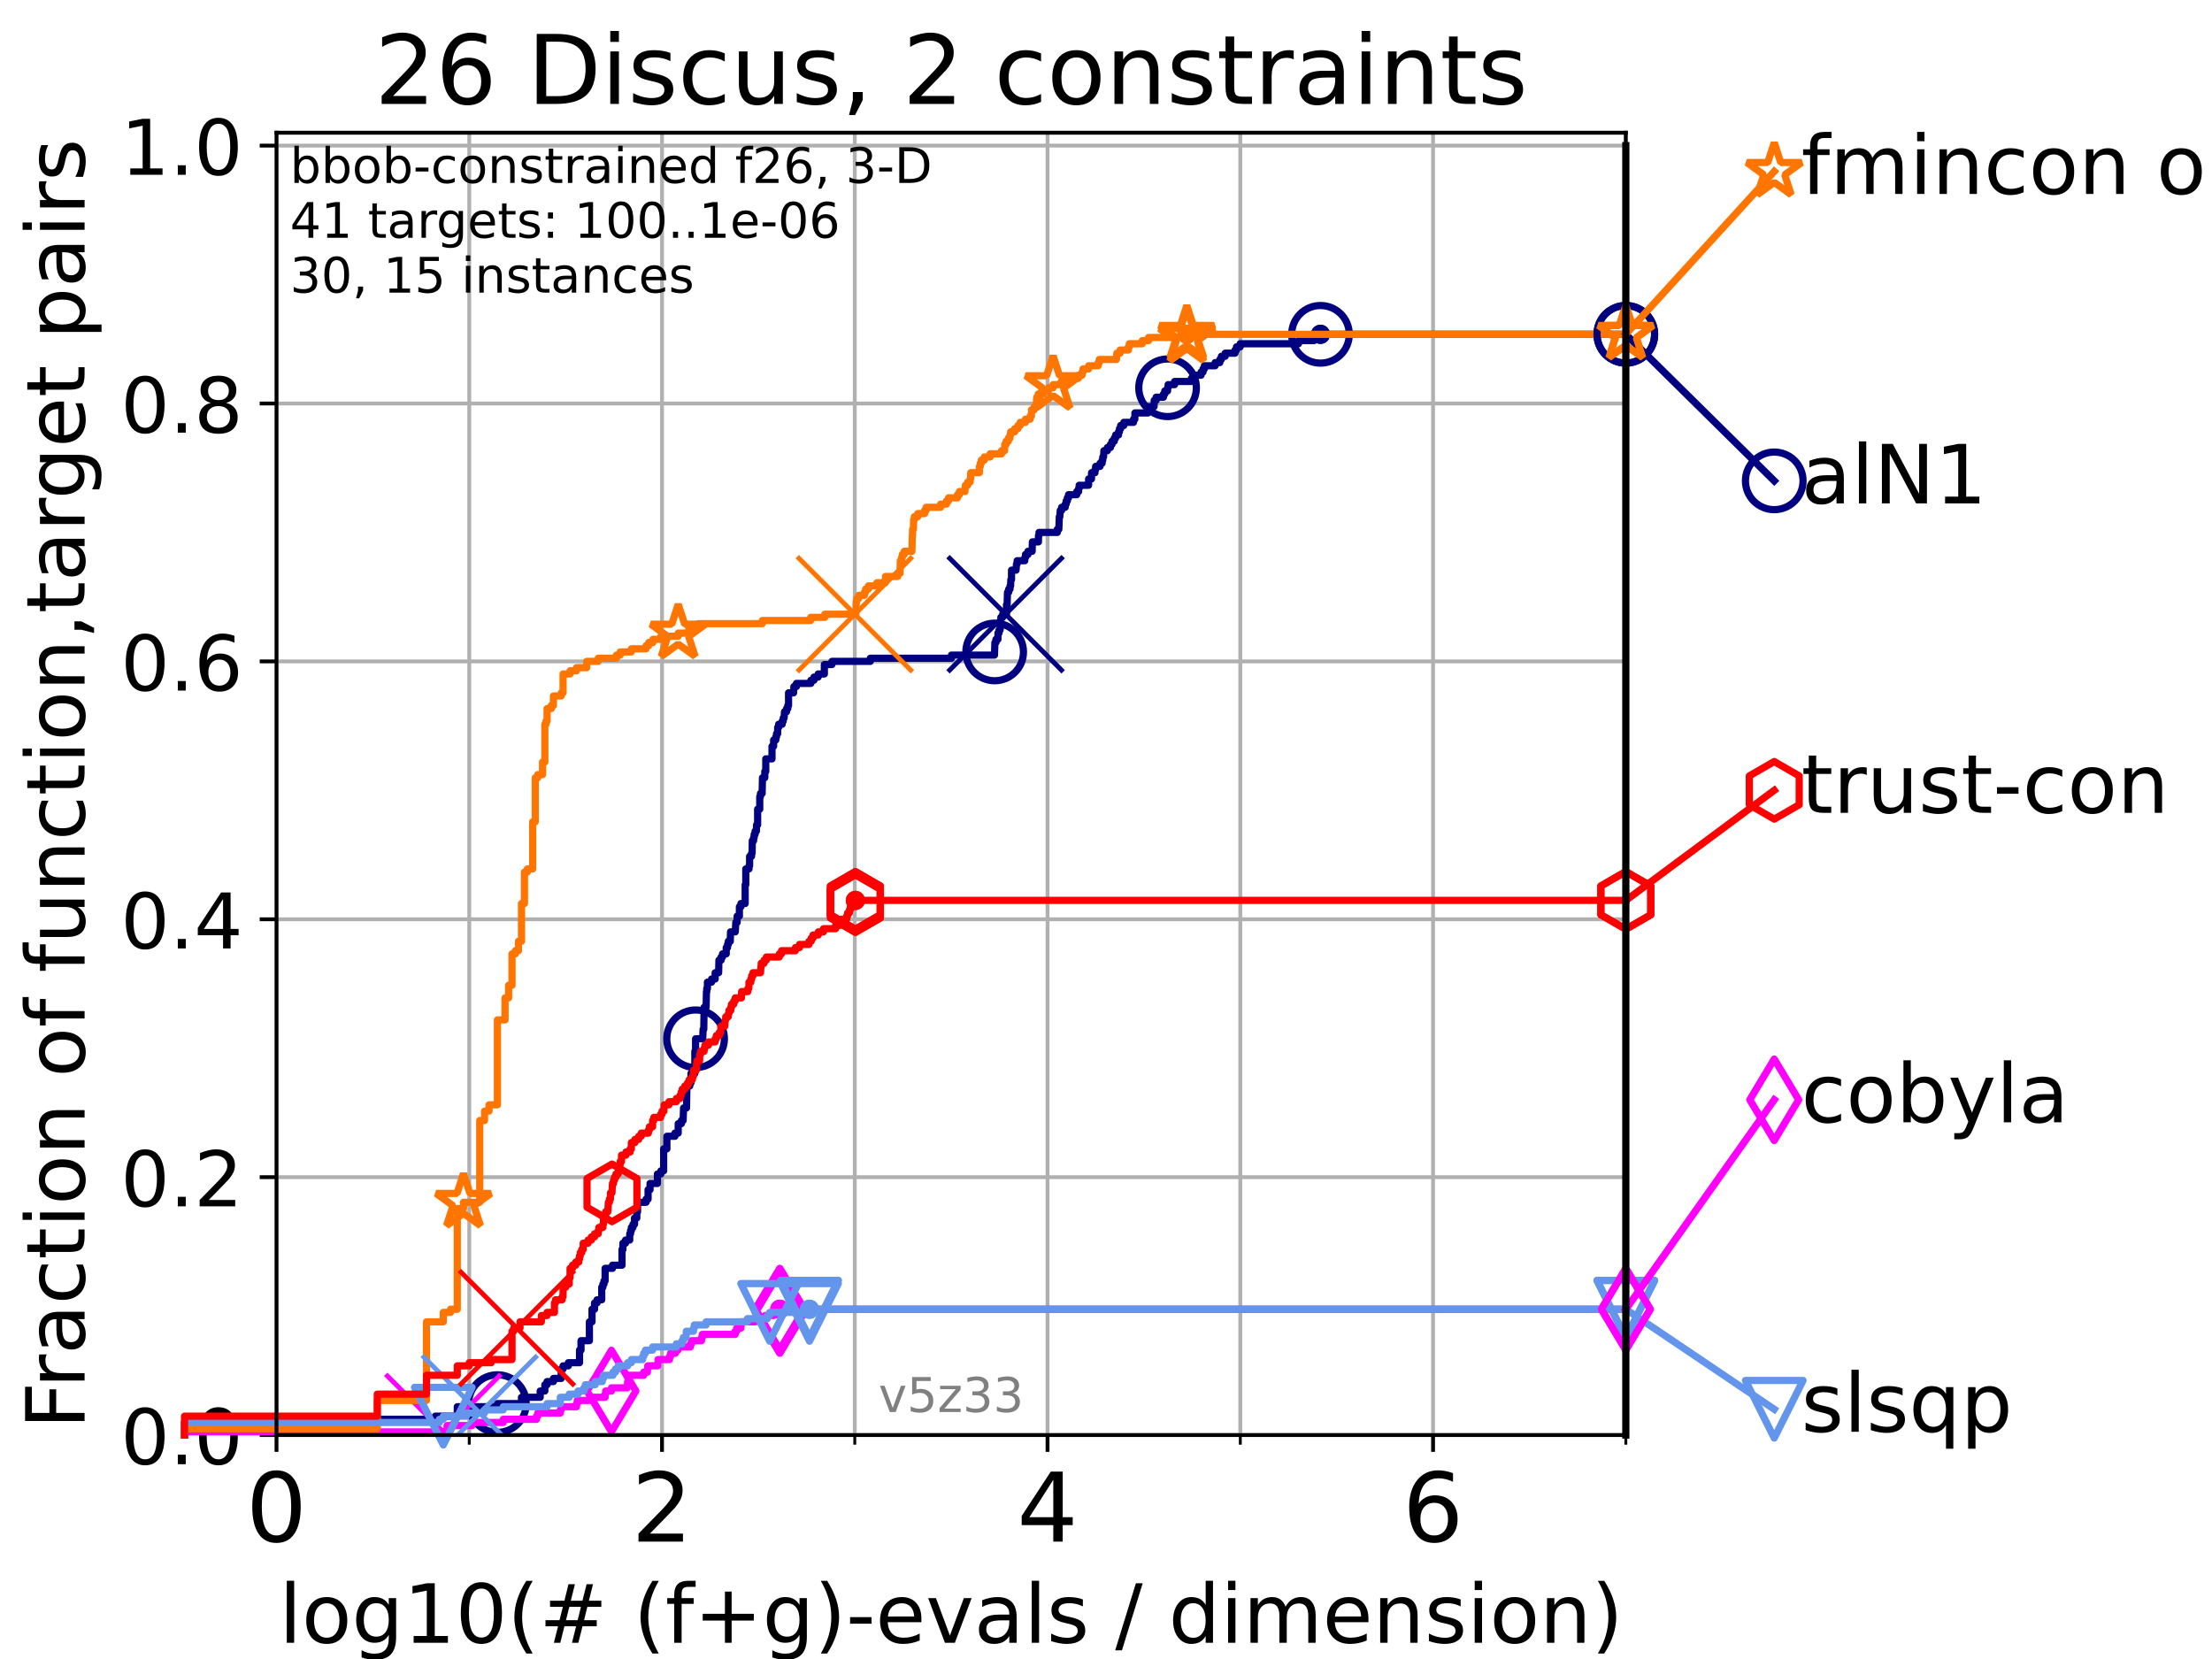 <?xml version="1.0" encoding="utf-8" standalone="no"?>
<!DOCTYPE svg PUBLIC "-//W3C//DTD SVG 1.1//EN"
  "http://www.w3.org/Graphics/SVG/1.1/DTD/svg11.dtd">
<!-- Created with matplotlib (https://matplotlib.org/) -->
<svg height="345.6pt" version="1.1" viewBox="0 0 460.8 345.6" width="460.8pt" xmlns="http://www.w3.org/2000/svg" xmlns:xlink="http://www.w3.org/1999/xlink">
 <defs>
  <style type="text/css">*{stroke-linecap:butt;stroke-linejoin:round;}</style>
 </defs>
 <g id="figure_1">
  <g id="patch_1">
   <path d="M 0 345.6 
L 460.8 345.6 
L 460.8 0 
L 0 0 
z
" style="fill:#ffffff;"/>
  </g>
  <g id="axes_1">
   <g id="patch_2">
    <path d="M 57.6 298.944 
L 338.688 298.944 
L 338.688 27.648 
L 57.6 27.648 
z
" style="fill:#ffffff;"/>
   </g>
   <g id="matplotlib.axis_1">
    <g id="xtick_1">
     <g id="line2d_1">
      <path clip-path="url(#pb4ae6887f3)" d="M 57.6 298.944 
L 57.6 27.648 
" style="fill:none;stroke:#b0b0b0;stroke-linecap:square;stroke-width:0.8;"/>
     </g>
     <g id="line2d_2">
      <defs>
       <path d="M 0 0 
L 0 3.5 
" id="m12caa932ff" style="stroke:#000000;stroke-width:0.8;"/>
      </defs>
      <g>
       <use style="stroke:#000000;stroke-width:0.8;" x="57.6" xlink:href="#m12caa932ff" y="298.944"/>
      </g>
     </g>
     <g id="text_1">
      <!-- 0 -->
      <g transform="translate(51.237 321.141)scale(0.2 -0.2)">
       <defs>
        <path d="M 31.781 66.406 
Q 24.172 66.406 20.328 58.906 
Q 16.5 51.422 16.5 36.375 
Q 16.5 21.391 20.328 13.891 
Q 24.172 6.391 31.781 6.391 
Q 39.453 6.391 43.281 13.891 
Q 47.125 21.391 47.125 36.375 
Q 47.125 51.422 43.281 58.906 
Q 39.453 66.406 31.781 66.406 
z
M 31.781 74.219 
Q 44.047 74.219 50.516 64.516 
Q 56.984 54.828 56.984 36.375 
Q 56.984 17.969 50.516 8.266 
Q 44.047 -1.422 31.781 -1.422 
Q 19.531 -1.422 13.062 8.266 
Q 6.594 17.969 6.594 36.375 
Q 6.594 54.828 13.062 64.516 
Q 19.531 74.219 31.781 74.219 
z
" id="DejaVuSans-48"/>
       </defs>
       <use xlink:href="#DejaVuSans-48"/>
      </g>
     </g>
    </g>
    <g id="xtick_2">
     <g id="line2d_3">
      <path clip-path="url(#pb4ae6887f3)" d="M 137.911 298.944 
L 137.911 27.648 
" style="fill:none;stroke:#b0b0b0;stroke-linecap:square;stroke-width:0.8;"/>
     </g>
     <g id="line2d_4">
      <g>
       <use style="stroke:#000000;stroke-width:0.8;" x="137.911" xlink:href="#m12caa932ff" y="298.944"/>
      </g>
     </g>
     <g id="text_2">
      <!-- 2 -->
      <g transform="translate(131.548 321.141)scale(0.2 -0.2)">
       <defs>
        <path d="M 19.188 8.297 
L 53.609 8.297 
L 53.609 0 
L 7.328 0 
L 7.328 8.297 
Q 12.938 14.109 22.625 23.891 
Q 32.328 33.688 34.812 36.531 
Q 39.547 41.844 41.422 45.531 
Q 43.312 49.219 43.312 52.781 
Q 43.312 58.594 39.234 62.25 
Q 35.156 65.922 28.609 65.922 
Q 23.969 65.922 18.812 64.312 
Q 13.672 62.703 7.812 59.422 
L 7.812 69.391 
Q 13.766 71.781 18.938 73 
Q 24.125 74.219 28.422 74.219 
Q 39.75 74.219 46.484 68.547 
Q 53.219 62.891 53.219 53.422 
Q 53.219 48.922 51.531 44.891 
Q 49.859 40.875 45.406 35.406 
Q 44.188 33.984 37.641 27.219 
Q 31.109 20.453 19.188 8.297 
z
" id="DejaVuSans-50"/>
       </defs>
       <use xlink:href="#DejaVuSans-50"/>
      </g>
     </g>
    </g>
    <g id="xtick_3">
     <g id="line2d_5">
      <path clip-path="url(#pb4ae6887f3)" d="M 218.222 298.944 
L 218.222 27.648 
" style="fill:none;stroke:#b0b0b0;stroke-linecap:square;stroke-width:0.8;"/>
     </g>
     <g id="line2d_6">
      <g>
       <use style="stroke:#000000;stroke-width:0.8;" x="218.222" xlink:href="#m12caa932ff" y="298.944"/>
      </g>
     </g>
     <g id="text_3">
      <!-- 4 -->
      <g transform="translate(211.859 321.141)scale(0.2 -0.2)">
       <defs>
        <path d="M 37.797 64.312 
L 12.891 25.391 
L 37.797 25.391 
z
M 35.203 72.906 
L 47.609 72.906 
L 47.609 25.391 
L 58.016 25.391 
L 58.016 17.188 
L 47.609 17.188 
L 47.609 0 
L 37.797 0 
L 37.797 17.188 
L 4.891 17.188 
L 4.891 26.703 
z
" id="DejaVuSans-52"/>
       </defs>
       <use xlink:href="#DejaVuSans-52"/>
      </g>
     </g>
    </g>
    <g id="xtick_4">
     <g id="line2d_7">
      <path clip-path="url(#pb4ae6887f3)" d="M 298.533 298.944 
L 298.533 27.648 
" style="fill:none;stroke:#b0b0b0;stroke-linecap:square;stroke-width:0.8;"/>
     </g>
     <g id="line2d_8">
      <g>
       <use style="stroke:#000000;stroke-width:0.8;" x="298.533" xlink:href="#m12caa932ff" y="298.944"/>
      </g>
     </g>
     <g id="text_4">
      <!-- 6 -->
      <g transform="translate(292.17 321.141)scale(0.2 -0.2)">
       <defs>
        <path d="M 33.016 40.375 
Q 26.375 40.375 22.484 35.828 
Q 18.609 31.297 18.609 23.391 
Q 18.609 15.531 22.484 10.953 
Q 26.375 6.391 33.016 6.391 
Q 39.656 6.391 43.531 10.953 
Q 47.406 15.531 47.406 23.391 
Q 47.406 31.297 43.531 35.828 
Q 39.656 40.375 33.016 40.375 
z
M 52.594 71.297 
L 52.594 62.312 
Q 48.875 64.062 45.094 64.984 
Q 41.312 65.922 37.594 65.922 
Q 27.828 65.922 22.672 59.328 
Q 17.531 52.734 16.797 39.406 
Q 19.672 43.656 24.016 45.922 
Q 28.375 48.188 33.594 48.188 
Q 44.578 48.188 50.953 41.516 
Q 57.328 34.859 57.328 23.391 
Q 57.328 12.156 50.688 5.359 
Q 44.047 -1.422 33.016 -1.422 
Q 20.359 -1.422 13.672 8.266 
Q 6.984 17.969 6.984 36.375 
Q 6.984 53.656 15.188 63.938 
Q 23.391 74.219 37.203 74.219 
Q 40.922 74.219 44.703 73.484 
Q 48.484 72.75 52.594 71.297 
z
" id="DejaVuSans-54"/>
       </defs>
       <use xlink:href="#DejaVuSans-54"/>
      </g>
     </g>
    </g>
    <g id="xtick_5">
     <g id="line2d_9">
      <path clip-path="url(#pb4ae6887f3)" d="M 97.755 298.944 
L 97.755 27.648 
" style="fill:none;stroke:#b0b0b0;stroke-linecap:square;stroke-width:0.8;"/>
     </g>
     <g id="line2d_10">
      <defs>
       <path d="M 0 0 
L 0 2 
" id="mf4d3771e16" style="stroke:#000000;stroke-width:0.6;"/>
      </defs>
      <g>
       <use style="stroke:#000000;stroke-width:0.6;" x="97.755" xlink:href="#mf4d3771e16" y="298.944"/>
      </g>
     </g>
    </g>
    <g id="xtick_6">
     <g id="line2d_11">
      <path clip-path="url(#pb4ae6887f3)" d="M 178.066 298.944 
L 178.066 27.648 
" style="fill:none;stroke:#b0b0b0;stroke-linecap:square;stroke-width:0.8;"/>
     </g>
     <g id="line2d_12">
      <g>
       <use style="stroke:#000000;stroke-width:0.6;" x="178.066" xlink:href="#mf4d3771e16" y="298.944"/>
      </g>
     </g>
    </g>
    <g id="xtick_7">
     <g id="line2d_13">
      <path clip-path="url(#pb4ae6887f3)" d="M 258.377 298.944 
L 258.377 27.648 
" style="fill:none;stroke:#b0b0b0;stroke-linecap:square;stroke-width:0.8;"/>
     </g>
     <g id="line2d_14">
      <g>
       <use style="stroke:#000000;stroke-width:0.6;" x="258.377" xlink:href="#mf4d3771e16" y="298.944"/>
      </g>
     </g>
    </g>
    <g id="xtick_8">
     <g id="line2d_15">
      <path clip-path="url(#pb4ae6887f3)" d="M 338.688 298.944 
L 338.688 27.648 
" style="fill:none;stroke:#b0b0b0;stroke-linecap:square;stroke-width:0.8;"/>
     </g>
     <g id="line2d_16">
      <g>
       <use style="stroke:#000000;stroke-width:0.6;" x="338.688" xlink:href="#mf4d3771e16" y="298.944"/>
      </g>
     </g>
    </g>
    <g id="text_5">
     <!-- log10(# (f+g)-evals / dimension) -->
     <g transform="translate(58.145 342.218)scale(0.17 -0.17)">
      <defs>
       <path d="M 9.422 75.984 
L 18.406 75.984 
L 18.406 0 
L 9.422 0 
z
" id="DejaVuSans-108"/>
       <path d="M 30.609 48.391 
Q 23.391 48.391 19.188 42.75 
Q 14.984 37.109 14.984 27.297 
Q 14.984 17.484 19.156 11.844 
Q 23.344 6.203 30.609 6.203 
Q 37.797 6.203 41.984 11.859 
Q 46.188 17.531 46.188 27.297 
Q 46.188 37.016 41.984 42.703 
Q 37.797 48.391 30.609 48.391 
z
M 30.609 56 
Q 42.328 56 49.016 48.375 
Q 55.719 40.766 55.719 27.297 
Q 55.719 13.875 49.016 6.219 
Q 42.328 -1.422 30.609 -1.422 
Q 18.844 -1.422 12.172 6.219 
Q 5.516 13.875 5.516 27.297 
Q 5.516 40.766 12.172 48.375 
Q 18.844 56 30.609 56 
z
" id="DejaVuSans-111"/>
       <path d="M 45.406 27.984 
Q 45.406 37.75 41.375 43.109 
Q 37.359 48.484 30.078 48.484 
Q 22.859 48.484 18.828 43.109 
Q 14.797 37.75 14.797 27.984 
Q 14.797 18.266 18.828 12.891 
Q 22.859 7.516 30.078 7.516 
Q 37.359 7.516 41.375 12.891 
Q 45.406 18.266 45.406 27.984 
z
M 54.391 6.781 
Q 54.391 -7.172 48.188 -13.984 
Q 42 -20.797 29.203 -20.797 
Q 24.469 -20.797 20.266 -20.094 
Q 16.062 -19.391 12.109 -17.922 
L 12.109 -9.188 
Q 16.062 -11.328 19.922 -12.344 
Q 23.781 -13.375 27.781 -13.375 
Q 36.625 -13.375 41.016 -8.766 
Q 45.406 -4.156 45.406 5.172 
L 45.406 9.625 
Q 42.625 4.781 38.281 2.391 
Q 33.938 0 27.875 0 
Q 17.828 0 11.672 7.656 
Q 5.516 15.328 5.516 27.984 
Q 5.516 40.672 11.672 48.328 
Q 17.828 56 27.875 56 
Q 33.938 56 38.281 53.609 
Q 42.625 51.219 45.406 46.391 
L 45.406 54.688 
L 54.391 54.688 
z
" id="DejaVuSans-103"/>
       <path d="M 12.406 8.297 
L 28.516 8.297 
L 28.516 63.922 
L 10.984 60.406 
L 10.984 69.391 
L 28.422 72.906 
L 38.281 72.906 
L 38.281 8.297 
L 54.391 8.297 
L 54.391 0 
L 12.406 0 
z
" id="DejaVuSans-49"/>
       <path d="M 31 75.875 
Q 24.469 64.656 21.281 53.656 
Q 18.109 42.672 18.109 31.391 
Q 18.109 20.125 21.312 9.062 
Q 24.516 -2 31 -13.188 
L 23.188 -13.188 
Q 15.875 -1.703 12.234 9.375 
Q 8.594 20.453 8.594 31.391 
Q 8.594 42.281 12.203 53.312 
Q 15.828 64.359 23.188 75.875 
z
" id="DejaVuSans-40"/>
       <path d="M 51.125 44 
L 36.922 44 
L 32.812 27.688 
L 47.125 27.688 
z
M 43.797 71.781 
L 38.719 51.516 
L 52.984 51.516 
L 58.109 71.781 
L 65.922 71.781 
L 60.891 51.516 
L 76.125 51.516 
L 76.125 44 
L 58.984 44 
L 54.984 27.688 
L 70.516 27.688 
L 70.516 20.219 
L 53.078 20.219 
L 48 0 
L 40.188 0 
L 45.219 20.219 
L 30.906 20.219 
L 25.875 0 
L 18.016 0 
L 23.094 20.219 
L 7.719 20.219 
L 7.719 27.688 
L 24.906 27.688 
L 29 44 
L 13.281 44 
L 13.281 51.516 
L 30.906 51.516 
L 35.891 71.781 
z
" id="DejaVuSans-35"/>
       <path id="DejaVuSans-32"/>
       <path d="M 37.109 75.984 
L 37.109 68.5 
L 28.516 68.5 
Q 23.688 68.5 21.797 66.547 
Q 19.922 64.594 19.922 59.516 
L 19.922 54.688 
L 34.719 54.688 
L 34.719 47.703 
L 19.922 47.703 
L 19.922 0 
L 10.891 0 
L 10.891 47.703 
L 2.297 47.703 
L 2.297 54.688 
L 10.891 54.688 
L 10.891 58.5 
Q 10.891 67.625 15.141 71.797 
Q 19.391 75.984 28.609 75.984 
z
" id="DejaVuSans-102"/>
       <path d="M 46 62.703 
L 46 35.5 
L 73.188 35.5 
L 73.188 27.203 
L 46 27.203 
L 46 0 
L 37.797 0 
L 37.797 27.203 
L 10.594 27.203 
L 10.594 35.5 
L 37.797 35.5 
L 37.797 62.703 
z
" id="DejaVuSans-43"/>
       <path d="M 8.016 75.875 
L 15.828 75.875 
Q 23.141 64.359 26.781 53.312 
Q 30.422 42.281 30.422 31.391 
Q 30.422 20.453 26.781 9.375 
Q 23.141 -1.703 15.828 -13.188 
L 8.016 -13.188 
Q 14.5 -2 17.703 9.062 
Q 20.906 20.125 20.906 31.391 
Q 20.906 42.672 17.703 53.656 
Q 14.5 64.656 8.016 75.875 
z
" id="DejaVuSans-41"/>
       <path d="M 4.891 31.391 
L 31.203 31.391 
L 31.203 23.391 
L 4.891 23.391 
z
" id="DejaVuSans-45"/>
       <path d="M 56.203 29.594 
L 56.203 25.203 
L 14.891 25.203 
Q 15.484 15.922 20.484 11.062 
Q 25.484 6.203 34.422 6.203 
Q 39.594 6.203 44.453 7.469 
Q 49.312 8.734 54.109 11.281 
L 54.109 2.781 
Q 49.266 0.734 44.188 -0.344 
Q 39.109 -1.422 33.891 -1.422 
Q 20.797 -1.422 13.156 6.188 
Q 5.516 13.812 5.516 26.812 
Q 5.516 40.234 12.766 48.109 
Q 20.016 56 32.328 56 
Q 43.359 56 49.781 48.891 
Q 56.203 41.797 56.203 29.594 
z
M 47.219 32.234 
Q 47.125 39.594 43.094 43.984 
Q 39.062 48.391 32.422 48.391 
Q 24.906 48.391 20.391 44.141 
Q 15.875 39.891 15.188 32.172 
z
" id="DejaVuSans-101"/>
       <path d="M 2.984 54.688 
L 12.5 54.688 
L 29.594 8.797 
L 46.688 54.688 
L 56.203 54.688 
L 35.688 0 
L 23.484 0 
z
" id="DejaVuSans-118"/>
       <path d="M 34.281 27.484 
Q 23.391 27.484 19.188 25 
Q 14.984 22.516 14.984 16.5 
Q 14.984 11.719 18.141 8.906 
Q 21.297 6.109 26.703 6.109 
Q 34.188 6.109 38.703 11.406 
Q 43.219 16.703 43.219 25.484 
L 43.219 27.484 
z
M 52.203 31.203 
L 52.203 0 
L 43.219 0 
L 43.219 8.297 
Q 40.141 3.328 35.547 0.953 
Q 30.953 -1.422 24.312 -1.422 
Q 15.922 -1.422 10.953 3.297 
Q 6 8.016 6 15.922 
Q 6 25.141 12.172 29.828 
Q 18.359 34.516 30.609 34.516 
L 43.219 34.516 
L 43.219 35.406 
Q 43.219 41.609 39.141 45 
Q 35.062 48.391 27.688 48.391 
Q 23 48.391 18.547 47.266 
Q 14.109 46.141 10.016 43.891 
L 10.016 52.203 
Q 14.938 54.109 19.578 55.047 
Q 24.219 56 28.609 56 
Q 40.484 56 46.344 49.844 
Q 52.203 43.703 52.203 31.203 
z
" id="DejaVuSans-97"/>
       <path d="M 44.281 53.078 
L 44.281 44.578 
Q 40.484 46.531 36.375 47.5 
Q 32.281 48.484 27.875 48.484 
Q 21.188 48.484 17.844 46.438 
Q 14.5 44.391 14.5 40.281 
Q 14.5 37.156 16.891 35.375 
Q 19.281 33.594 26.516 31.984 
L 29.594 31.297 
Q 39.156 29.25 43.188 25.516 
Q 47.219 21.781 47.219 15.094 
Q 47.219 7.469 41.188 3.016 
Q 35.156 -1.422 24.609 -1.422 
Q 20.219 -1.422 15.453 -0.562 
Q 10.688 0.297 5.422 2 
L 5.422 11.281 
Q 10.406 8.688 15.234 7.391 
Q 20.062 6.109 24.812 6.109 
Q 31.156 6.109 34.562 8.281 
Q 37.984 10.453 37.984 14.406 
Q 37.984 18.062 35.516 20.016 
Q 33.062 21.969 24.703 23.781 
L 21.578 24.516 
Q 13.234 26.266 9.516 29.906 
Q 5.812 33.547 5.812 39.891 
Q 5.812 47.609 11.281 51.797 
Q 16.75 56 26.812 56 
Q 31.781 56 36.172 55.266 
Q 40.578 54.547 44.281 53.078 
z
" id="DejaVuSans-115"/>
       <path d="M 25.391 72.906 
L 33.688 72.906 
L 8.297 -9.281 
L 0 -9.281 
z
" id="DejaVuSans-47"/>
       <path d="M 45.406 46.391 
L 45.406 75.984 
L 54.391 75.984 
L 54.391 0 
L 45.406 0 
L 45.406 8.203 
Q 42.578 3.328 38.25 0.953 
Q 33.938 -1.422 27.875 -1.422 
Q 17.969 -1.422 11.734 6.484 
Q 5.516 14.406 5.516 27.297 
Q 5.516 40.188 11.734 48.094 
Q 17.969 56 27.875 56 
Q 33.938 56 38.25 53.625 
Q 42.578 51.266 45.406 46.391 
z
M 14.797 27.297 
Q 14.797 17.391 18.875 11.75 
Q 22.953 6.109 30.078 6.109 
Q 37.203 6.109 41.297 11.75 
Q 45.406 17.391 45.406 27.297 
Q 45.406 37.203 41.297 42.844 
Q 37.203 48.484 30.078 48.484 
Q 22.953 48.484 18.875 42.844 
Q 14.797 37.203 14.797 27.297 
z
" id="DejaVuSans-100"/>
       <path d="M 9.422 54.688 
L 18.406 54.688 
L 18.406 0 
L 9.422 0 
z
M 9.422 75.984 
L 18.406 75.984 
L 18.406 64.594 
L 9.422 64.594 
z
" id="DejaVuSans-105"/>
       <path d="M 52 44.188 
Q 55.375 50.25 60.062 53.125 
Q 64.75 56 71.094 56 
Q 79.641 56 84.281 50.016 
Q 88.922 44.047 88.922 33.016 
L 88.922 0 
L 79.891 0 
L 79.891 32.719 
Q 79.891 40.578 77.094 44.375 
Q 74.312 48.188 68.609 48.188 
Q 61.625 48.188 57.562 43.547 
Q 53.516 38.922 53.516 30.906 
L 53.516 0 
L 44.484 0 
L 44.484 32.719 
Q 44.484 40.625 41.703 44.406 
Q 38.922 48.188 33.109 48.188 
Q 26.219 48.188 22.156 43.531 
Q 18.109 38.875 18.109 30.906 
L 18.109 0 
L 9.078 0 
L 9.078 54.688 
L 18.109 54.688 
L 18.109 46.188 
Q 21.188 51.219 25.484 53.609 
Q 29.781 56 35.688 56 
Q 41.656 56 45.828 52.969 
Q 50 49.953 52 44.188 
z
" id="DejaVuSans-109"/>
       <path d="M 54.891 33.016 
L 54.891 0 
L 45.906 0 
L 45.906 32.719 
Q 45.906 40.484 42.875 44.328 
Q 39.844 48.188 33.797 48.188 
Q 26.516 48.188 22.312 43.547 
Q 18.109 38.922 18.109 30.906 
L 18.109 0 
L 9.078 0 
L 9.078 54.688 
L 18.109 54.688 
L 18.109 46.188 
Q 21.344 51.125 25.703 53.562 
Q 30.078 56 35.797 56 
Q 45.219 56 50.047 50.172 
Q 54.891 44.344 54.891 33.016 
z
" id="DejaVuSans-110"/>
      </defs>
      <use xlink:href="#DejaVuSans-108"/>
      <use x="27.783" xlink:href="#DejaVuSans-111"/>
      <use x="88.965" xlink:href="#DejaVuSans-103"/>
      <use x="152.441" xlink:href="#DejaVuSans-49"/>
      <use x="216.064" xlink:href="#DejaVuSans-48"/>
      <use x="279.688" xlink:href="#DejaVuSans-40"/>
      <use x="318.701" xlink:href="#DejaVuSans-35"/>
      <use x="402.49" xlink:href="#DejaVuSans-32"/>
      <use x="434.277" xlink:href="#DejaVuSans-40"/>
      <use x="473.291" xlink:href="#DejaVuSans-102"/>
      <use x="508.496" xlink:href="#DejaVuSans-43"/>
      <use x="592.285" xlink:href="#DejaVuSans-103"/>
      <use x="655.762" xlink:href="#DejaVuSans-41"/>
      <use x="694.775" xlink:href="#DejaVuSans-45"/>
      <use x="730.859" xlink:href="#DejaVuSans-101"/>
      <use x="792.383" xlink:href="#DejaVuSans-118"/>
      <use x="851.562" xlink:href="#DejaVuSans-97"/>
      <use x="912.842" xlink:href="#DejaVuSans-108"/>
      <use x="940.625" xlink:href="#DejaVuSans-115"/>
      <use x="992.725" xlink:href="#DejaVuSans-32"/>
      <use x="1024.512" xlink:href="#DejaVuSans-47"/>
      <use x="1058.203" xlink:href="#DejaVuSans-32"/>
      <use x="1089.99" xlink:href="#DejaVuSans-100"/>
      <use x="1153.467" xlink:href="#DejaVuSans-105"/>
      <use x="1181.25" xlink:href="#DejaVuSans-109"/>
      <use x="1278.662" xlink:href="#DejaVuSans-101"/>
      <use x="1340.186" xlink:href="#DejaVuSans-110"/>
      <use x="1403.564" xlink:href="#DejaVuSans-115"/>
      <use x="1455.664" xlink:href="#DejaVuSans-105"/>
      <use x="1483.447" xlink:href="#DejaVuSans-111"/>
      <use x="1544.629" xlink:href="#DejaVuSans-110"/>
      <use x="1608.008" xlink:href="#DejaVuSans-41"/>
     </g>
    </g>
   </g>
   <g id="matplotlib.axis_2">
    <g id="ytick_1">
     <g id="line2d_17">
      <path clip-path="url(#pb4ae6887f3)" d="M 57.6 298.944 
L 338.688 298.944 
" style="fill:none;stroke:#b0b0b0;stroke-linecap:square;stroke-width:0.8;"/>
     </g>
     <g id="line2d_18">
      <defs>
       <path d="M 0 0 
L -3.5 0 
" id="mf42f15c336" style="stroke:#000000;stroke-width:0.8;"/>
      </defs>
      <g>
       <use style="stroke:#000000;stroke-width:0.8;" x="57.6" xlink:href="#mf42f15c336" y="298.944"/>
      </g>
     </g>
     <g id="text_6">
      <!-- 0.0 -->
      <g transform="translate(25.155 305.023)scale(0.16 -0.16)">
       <defs>
        <path d="M 10.688 12.406 
L 21 12.406 
L 21 0 
L 10.688 0 
z
" id="DejaVuSans-46"/>
       </defs>
       <use xlink:href="#DejaVuSans-48"/>
       <use x="63.623" xlink:href="#DejaVuSans-46"/>
       <use x="95.41" xlink:href="#DejaVuSans-48"/>
      </g>
     </g>
    </g>
    <g id="ytick_2">
     <g id="line2d_19">
      <path clip-path="url(#pb4ae6887f3)" d="M 57.6 245.222 
L 338.688 245.222 
" style="fill:none;stroke:#b0b0b0;stroke-linecap:square;stroke-width:0.8;"/>
     </g>
     <g id="line2d_20">
      <g>
       <use style="stroke:#000000;stroke-width:0.8;" x="57.6" xlink:href="#mf42f15c336" y="245.222"/>
      </g>
     </g>
     <g id="text_7">
      <!-- 0.2 -->
      <g transform="translate(25.155 251.301)scale(0.16 -0.16)">
       <use xlink:href="#DejaVuSans-48"/>
       <use x="63.623" xlink:href="#DejaVuSans-46"/>
       <use x="95.41" xlink:href="#DejaVuSans-50"/>
      </g>
     </g>
    </g>
    <g id="ytick_3">
     <g id="line2d_21">
      <path clip-path="url(#pb4ae6887f3)" d="M 57.6 191.5 
L 338.688 191.5 
" style="fill:none;stroke:#b0b0b0;stroke-linecap:square;stroke-width:0.8;"/>
     </g>
     <g id="line2d_22">
      <g>
       <use style="stroke:#000000;stroke-width:0.8;" x="57.6" xlink:href="#mf42f15c336" y="191.5"/>
      </g>
     </g>
     <g id="text_8">
      <!-- 0.4 -->
      <g transform="translate(25.155 197.579)scale(0.16 -0.16)">
       <use xlink:href="#DejaVuSans-48"/>
       <use x="63.623" xlink:href="#DejaVuSans-46"/>
       <use x="95.41" xlink:href="#DejaVuSans-52"/>
      </g>
     </g>
    </g>
    <g id="ytick_4">
     <g id="line2d_23">
      <path clip-path="url(#pb4ae6887f3)" d="M 57.6 137.778 
L 338.688 137.778 
" style="fill:none;stroke:#b0b0b0;stroke-linecap:square;stroke-width:0.8;"/>
     </g>
     <g id="line2d_24">
      <g>
       <use style="stroke:#000000;stroke-width:0.8;" x="57.6" xlink:href="#mf42f15c336" y="137.778"/>
      </g>
     </g>
     <g id="text_9">
      <!-- 0.6 -->
      <g transform="translate(25.155 143.857)scale(0.16 -0.16)">
       <use xlink:href="#DejaVuSans-48"/>
       <use x="63.623" xlink:href="#DejaVuSans-46"/>
       <use x="95.41" xlink:href="#DejaVuSans-54"/>
      </g>
     </g>
    </g>
    <g id="ytick_5">
     <g id="line2d_25">
      <path clip-path="url(#pb4ae6887f3)" d="M 57.6 84.056 
L 338.688 84.056 
" style="fill:none;stroke:#b0b0b0;stroke-linecap:square;stroke-width:0.8;"/>
     </g>
     <g id="line2d_26">
      <g>
       <use style="stroke:#000000;stroke-width:0.8;" x="57.6" xlink:href="#mf42f15c336" y="84.056"/>
      </g>
     </g>
     <g id="text_10">
      <!-- 0.8 -->
      <g transform="translate(25.155 90.135)scale(0.16 -0.16)">
       <defs>
        <path d="M 31.781 34.625 
Q 24.75 34.625 20.719 30.859 
Q 16.703 27.094 16.703 20.516 
Q 16.703 13.922 20.719 10.156 
Q 24.75 6.391 31.781 6.391 
Q 38.812 6.391 42.859 10.172 
Q 46.922 13.969 46.922 20.516 
Q 46.922 27.094 42.891 30.859 
Q 38.875 34.625 31.781 34.625 
z
M 21.922 38.812 
Q 15.578 40.375 12.031 44.719 
Q 8.5 49.078 8.5 55.328 
Q 8.5 64.062 14.719 69.141 
Q 20.953 74.219 31.781 74.219 
Q 42.672 74.219 48.875 69.141 
Q 55.078 64.062 55.078 55.328 
Q 55.078 49.078 51.531 44.719 
Q 48 40.375 41.703 38.812 
Q 48.828 37.156 52.797 32.312 
Q 56.781 27.484 56.781 20.516 
Q 56.781 9.906 50.312 4.234 
Q 43.844 -1.422 31.781 -1.422 
Q 19.734 -1.422 13.25 4.234 
Q 6.781 9.906 6.781 20.516 
Q 6.781 27.484 10.781 32.312 
Q 14.797 37.156 21.922 38.812 
z
M 18.312 54.391 
Q 18.312 48.734 21.844 45.562 
Q 25.391 42.391 31.781 42.391 
Q 38.141 42.391 41.719 45.562 
Q 45.312 48.734 45.312 54.391 
Q 45.312 60.062 41.719 63.234 
Q 38.141 66.406 31.781 66.406 
Q 25.391 66.406 21.844 63.234 
Q 18.312 60.062 18.312 54.391 
z
" id="DejaVuSans-56"/>
       </defs>
       <use xlink:href="#DejaVuSans-48"/>
       <use x="63.623" xlink:href="#DejaVuSans-46"/>
       <use x="95.41" xlink:href="#DejaVuSans-56"/>
      </g>
     </g>
    </g>
    <g id="ytick_6">
     <g id="line2d_27">
      <path clip-path="url(#pb4ae6887f3)" d="M 57.6 30.334 
L 338.688 30.334 
" style="fill:none;stroke:#b0b0b0;stroke-linecap:square;stroke-width:0.8;"/>
     </g>
     <g id="line2d_28">
      <g>
       <use style="stroke:#000000;stroke-width:0.8;" x="57.6" xlink:href="#mf42f15c336" y="30.334"/>
      </g>
     </g>
     <g id="text_11">
      <!-- 1.0 -->
      <g transform="translate(25.155 36.413)scale(0.16 -0.16)">
       <use xlink:href="#DejaVuSans-49"/>
       <use x="63.623" xlink:href="#DejaVuSans-46"/>
       <use x="95.41" xlink:href="#DejaVuSans-48"/>
      </g>
     </g>
    </g>
    <g id="text_12">
     <!-- Fraction of function,target pairs -->
     <g transform="translate(17.62 297.681)rotate(-90)scale(0.17 -0.17)">
      <defs>
       <path d="M 9.812 72.906 
L 51.703 72.906 
L 51.703 64.594 
L 19.672 64.594 
L 19.672 43.109 
L 48.578 43.109 
L 48.578 34.812 
L 19.672 34.812 
L 19.672 0 
L 9.812 0 
z
" id="DejaVuSans-70"/>
       <path d="M 41.109 46.297 
Q 39.594 47.172 37.812 47.578 
Q 36.031 48 33.891 48 
Q 26.266 48 22.188 43.047 
Q 18.109 38.094 18.109 28.812 
L 18.109 0 
L 9.078 0 
L 9.078 54.688 
L 18.109 54.688 
L 18.109 46.188 
Q 20.953 51.172 25.484 53.578 
Q 30.031 56 36.531 56 
Q 37.453 56 38.578 55.875 
Q 39.703 55.766 41.062 55.516 
z
" id="DejaVuSans-114"/>
       <path d="M 48.781 52.594 
L 48.781 44.188 
Q 44.969 46.297 41.141 47.344 
Q 37.312 48.391 33.406 48.391 
Q 24.656 48.391 19.812 42.844 
Q 14.984 37.312 14.984 27.297 
Q 14.984 17.281 19.812 11.734 
Q 24.656 6.203 33.406 6.203 
Q 37.312 6.203 41.141 7.25 
Q 44.969 8.297 48.781 10.406 
L 48.781 2.094 
Q 45.016 0.344 40.984 -0.531 
Q 36.969 -1.422 32.422 -1.422 
Q 20.062 -1.422 12.781 6.344 
Q 5.516 14.109 5.516 27.297 
Q 5.516 40.672 12.859 48.328 
Q 20.219 56 33.016 56 
Q 37.156 56 41.109 55.141 
Q 45.062 54.297 48.781 52.594 
z
" id="DejaVuSans-99"/>
       <path d="M 18.312 70.219 
L 18.312 54.688 
L 36.812 54.688 
L 36.812 47.703 
L 18.312 47.703 
L 18.312 18.016 
Q 18.312 11.328 20.141 9.422 
Q 21.969 7.516 27.594 7.516 
L 36.812 7.516 
L 36.812 0 
L 27.594 0 
Q 17.188 0 13.234 3.875 
Q 9.281 7.766 9.281 18.016 
L 9.281 47.703 
L 2.688 47.703 
L 2.688 54.688 
L 9.281 54.688 
L 9.281 70.219 
z
" id="DejaVuSans-116"/>
       <path d="M 8.5 21.578 
L 8.5 54.688 
L 17.484 54.688 
L 17.484 21.922 
Q 17.484 14.156 20.5 10.266 
Q 23.531 6.391 29.594 6.391 
Q 36.859 6.391 41.078 11.031 
Q 45.312 15.672 45.312 23.688 
L 45.312 54.688 
L 54.297 54.688 
L 54.297 0 
L 45.312 0 
L 45.312 8.406 
Q 42.047 3.422 37.719 1 
Q 33.406 -1.422 27.688 -1.422 
Q 18.266 -1.422 13.375 4.438 
Q 8.5 10.297 8.5 21.578 
z
M 31.109 56 
z
" id="DejaVuSans-117"/>
       <path d="M 11.719 12.406 
L 22.016 12.406 
L 22.016 4 
L 14.016 -11.625 
L 7.719 -11.625 
L 11.719 4 
z
" id="DejaVuSans-44"/>
       <path d="M 18.109 8.203 
L 18.109 -20.797 
L 9.078 -20.797 
L 9.078 54.688 
L 18.109 54.688 
L 18.109 46.391 
Q 20.953 51.266 25.266 53.625 
Q 29.594 56 35.594 56 
Q 45.562 56 51.781 48.094 
Q 58.016 40.188 58.016 27.297 
Q 58.016 14.406 51.781 6.484 
Q 45.562 -1.422 35.594 -1.422 
Q 29.594 -1.422 25.266 0.953 
Q 20.953 3.328 18.109 8.203 
z
M 48.688 27.297 
Q 48.688 37.203 44.609 42.844 
Q 40.531 48.484 33.406 48.484 
Q 26.266 48.484 22.188 42.844 
Q 18.109 37.203 18.109 27.297 
Q 18.109 17.391 22.188 11.75 
Q 26.266 6.109 33.406 6.109 
Q 40.531 6.109 44.609 11.75 
Q 48.688 17.391 48.688 27.297 
z
" id="DejaVuSans-112"/>
      </defs>
      <use xlink:href="#DejaVuSans-70"/>
      <use x="50.27" xlink:href="#DejaVuSans-114"/>
      <use x="91.383" xlink:href="#DejaVuSans-97"/>
      <use x="152.662" xlink:href="#DejaVuSans-99"/>
      <use x="207.643" xlink:href="#DejaVuSans-116"/>
      <use x="246.852" xlink:href="#DejaVuSans-105"/>
      <use x="274.635" xlink:href="#DejaVuSans-111"/>
      <use x="335.816" xlink:href="#DejaVuSans-110"/>
      <use x="399.195" xlink:href="#DejaVuSans-32"/>
      <use x="430.982" xlink:href="#DejaVuSans-111"/>
      <use x="492.164" xlink:href="#DejaVuSans-102"/>
      <use x="527.369" xlink:href="#DejaVuSans-32"/>
      <use x="559.156" xlink:href="#DejaVuSans-102"/>
      <use x="594.361" xlink:href="#DejaVuSans-117"/>
      <use x="657.74" xlink:href="#DejaVuSans-110"/>
      <use x="721.119" xlink:href="#DejaVuSans-99"/>
      <use x="776.1" xlink:href="#DejaVuSans-116"/>
      <use x="815.309" xlink:href="#DejaVuSans-105"/>
      <use x="843.092" xlink:href="#DejaVuSans-111"/>
      <use x="904.273" xlink:href="#DejaVuSans-110"/>
      <use x="967.652" xlink:href="#DejaVuSans-44"/>
      <use x="999.439" xlink:href="#DejaVuSans-116"/>
      <use x="1038.648" xlink:href="#DejaVuSans-97"/>
      <use x="1099.928" xlink:href="#DejaVuSans-114"/>
      <use x="1139.291" xlink:href="#DejaVuSans-103"/>
      <use x="1202.768" xlink:href="#DejaVuSans-101"/>
      <use x="1264.291" xlink:href="#DejaVuSans-116"/>
      <use x="1303.5" xlink:href="#DejaVuSans-32"/>
      <use x="1335.287" xlink:href="#DejaVuSans-112"/>
      <use x="1398.764" xlink:href="#DejaVuSans-97"/>
      <use x="1460.043" xlink:href="#DejaVuSans-105"/>
      <use x="1487.826" xlink:href="#DejaVuSans-114"/>
      <use x="1528.939" xlink:href="#DejaVuSans-115"/>
     </g>
    </g>
   </g>
   <g id="line2d_29">
    <defs>
     <path d="M 0 1.5 
C 0.398 1.5 0.779 1.342 1.061 1.061 
C 1.342 0.779 1.5 0.398 1.5 0 
C 1.5 -0.398 1.342 -0.779 1.061 -1.061 
C 0.779 -1.342 0.398 -1.5 0 -1.5 
C -0.398 -1.5 -0.779 -1.342 -1.061 -1.061 
C -1.342 -0.779 -1.5 -0.398 -1.5 0 
C -1.5 0.398 -1.342 0.779 -1.061 1.061 
C -0.779 1.342 -0.398 1.5 0 1.5 
z
" id="mb1ec9a4cd2" style="stroke:#000080;"/>
    </defs>
    <g>
     <use style="fill:#000080;stroke:#000080;" x="275.078" xlink:href="#mb1ec9a4cd2" y="69.643"/>
     <use style="fill:#000080;stroke:#000080;" x="275.078" xlink:href="#mb1ec9a4cd2" y="69.643"/>
    </g>
   </g>
   <g id="line2d_30">
    <path d="M 38.441 298.944 
L 38.441 296.323 
L 50.529 296.323 
L 50.529 295.668 
L 90.684 295.668 
L 90.684 295.013 
L 95.26 295.013 
L 95.26 293.048 
L 103.623 293.048 
L 103.623 292.393 
L 108.64 292.393 
L 108.64 291.082 
L 112.532 291.082 
L 112.532 289.772 
L 113.501 289.772 
L 113.501 288.462 
L 113.966 288.462 
L 113.966 287.807 
L 115.291 287.807 
L 115.291 287.151 
L 116.914 287.151 
L 116.914 285.186 
L 117.298 285.186 
L 117.298 284.531 
L 118.4 284.531 
L 118.4 283.876 
L 120.728 283.876 
L 120.728 281.255 
L 121.037 281.255 
L 121.037 279.29 
L 122.782 279.29 
L 122.782 275.359 
L 123.327 275.359 
L 123.327 272.738 
L 123.856 272.738 
L 123.856 271.428 
L 124.369 271.428 
L 124.369 270.773 
L 125.352 270.773 
L 125.352 268.152 
L 125.589 268.152 
L 125.589 267.497 
L 125.823 267.497 
L 125.823 266.842 
L 126.054 266.842 
L 126.054 264.221 
L 127.59 264.221 
L 127.59 263.566 
L 129.574 263.566 
L 129.574 260.29 
L 129.761 260.29 
L 129.761 258.98 
L 130.309 258.98 
L 130.309 258.325 
L 131.185 258.325 
L 131.185 257.015 
L 131.355 257.015 
L 131.355 256.36 
L 131.524 256.36 
L 131.524 255.704 
L 131.856 255.704 
L 131.856 255.049 
L 132.182 255.049 
L 132.182 253.739 
L 132.66 253.739 
L 132.66 252.429 
L 132.816 252.429 
L 132.816 250.463 
L 134.591 250.463 
L 134.591 249.808 
L 135.008 249.808 
L 135.008 247.843 
L 135.415 247.843 
L 135.415 246.532 
L 136.955 246.532 
L 136.955 244.567 
L 137.677 244.567 
L 137.677 243.912 
L 138.256 243.912 
L 138.256 239.326 
L 138.927 239.326 
L 138.927 236.705 
L 140.599 236.705 
L 140.599 236.05 
L 141.283 236.05 
L 141.283 234.085 
L 141.941 234.085 
L 141.941 233.429 
L 142.307 233.429 
L 142.397 230.809 
L 143.015 230.809 
L 143.101 226.223 
L 143.695 226.223 
L 143.695 225.568 
L 143.944 225.568 
L 143.944 223.602 
L 144.748 223.602 
L 144.748 219.016 
L 144.904 219.016 
L 144.904 216.396 
L 146.396 216.396 
L 146.467 214.43 
L 146.609 214.43 
L 146.679 209.844 
L 147.096 209.844 
L 147.165 206.568 
L 147.233 206.568 
L 147.233 205.913 
L 147.369 205.913 
L 147.369 204.603 
L 148.226 204.603 
L 148.226 203.948 
L 148.982 203.948 
L 148.982 202.638 
L 149.706 202.638 
L 149.765 200.017 
L 150.23 200.017 
L 150.23 199.362 
L 150.514 199.362 
L 150.514 198.707 
L 151.287 198.707 
L 151.287 197.396 
L 151.555 197.396 
L 151.555 196.741 
L 151.714 196.741 
L 151.714 196.086 
L 152.13 196.086 
L 152.182 194.121 
L 153.178 194.121 
L 153.275 192.155 
L 153.562 192.155 
L 153.562 190.845 
L 154.029 190.845 
L 154.029 188.879 
L 154.349 188.879 
L 154.349 188.224 
L 155.232 188.224 
L 155.232 184.293 
L 155.361 184.293 
L 155.361 181.018 
L 156.032 181.018 
L 156.032 180.363 
L 156.155 180.363 
L 156.155 178.397 
L 156.559 178.397 
L 156.559 177.742 
L 156.678 177.742 
L 156.718 175.121 
L 156.992 175.121 
L 156.992 174.466 
L 157.109 174.466 
L 157.109 173.811 
L 157.301 173.811 
L 157.301 173.156 
L 157.567 173.156 
L 157.604 171.846 
L 157.828 171.846 
L 157.828 168.57 
L 158.268 168.57 
L 158.268 165.949 
L 158.412 165.949 
L 158.412 165.294 
L 158.767 165.294 
L 158.837 162.018 
L 159.321 162.018 
L 159.321 160.708 
L 159.524 160.708 
L 159.524 158.088 
L 160.821 158.088 
L 160.821 155.467 
L 161.162 155.467 
L 161.162 154.157 
L 161.615 154.157 
L 161.615 153.502 
L 161.764 153.502 
L 161.764 152.846 
L 161.999 152.846 
L 161.999 151.536 
L 162.203 151.536 
L 162.203 150.881 
L 162.938 150.881 
L 162.938 150.226 
L 163.158 150.226 
L 163.158 149.571 
L 163.348 149.571 
L 163.429 148.26 
L 163.854 148.26 
L 163.854 147.605 
L 164.115 147.605 
L 164.115 146.95 
L 164.27 146.95 
L 164.27 144.33 
L 165.315 144.33 
L 165.387 143.019 
L 165.908 143.019 
L 165.908 142.364 
L 168.924 142.364 
L 168.924 141.709 
L 169.56 141.709 
L 169.56 141.054 
L 170.428 141.054 
L 170.428 140.399 
L 171.729 140.399 
L 171.729 138.433 
L 173.311 138.433 
L 173.311 137.778 
L 181.304 137.778 
L 181.304 137.123 
L 198.203 137.123 
L 198.203 136.468 
L 207.169 136.468 
L 207.256 133.847 
L 207.477 133.847 
L 207.477 133.192 
L 207.888 133.192 
L 207.888 131.882 
L 208.117 131.882 
L 208.117 131.227 
L 208.344 131.227 
L 208.417 129.261 
L 208.499 129.261 
L 208.499 128.606 
L 208.868 128.606 
L 208.868 127.951 
L 209.669 127.951 
L 209.669 125.985 
L 209.799 125.985 
L 209.879 123.365 
L 210.133 123.365 
L 210.133 122.71 
L 210.406 122.71 
L 210.406 122.055 
L 210.528 122.055 
L 210.574 120.744 
L 210.715 120.744 
L 210.722 118.779 
L 211.663 118.779 
L 211.754 117.469 
L 211.89 117.469 
L 211.89 116.813 
L 213.486 116.813 
L 213.486 116.158 
L 213.627 116.158 
L 213.627 115.503 
L 214.145 115.503 
L 214.145 114.848 
L 215.013 114.848 
L 215.063 112.883 
L 216.331 112.883 
L 216.331 111.572 
L 216.445 111.572 
L 216.445 110.917 
L 220.254 110.917 
L 220.254 110.262 
L 220.574 110.262 
L 220.678 107.641 
L 220.78 107.641 
L 220.869 106.331 
L 221.152 106.331 
L 221.152 105.676 
L 221.904 105.676 
L 221.904 105.021 
L 222.098 105.021 
L 222.098 104.366 
L 222.347 104.366 
L 222.347 103.71 
L 222.592 103.71 
L 222.592 103.055 
L 224.307 103.055 
L 224.307 102.4 
L 224.692 102.4 
L 224.692 101.745 
L 224.81 101.745 
L 224.81 101.09 
L 226.778 101.09 
L 226.778 99.78 
L 227.376 99.78 
L 227.387 98.469 
L 228.11 98.469 
L 228.11 97.814 
L 228.24 97.814 
L 228.24 97.159 
L 229.154 97.159 
L 229.154 96.504 
L 229.594 96.504 
L 229.594 95.849 
L 229.735 95.849 
L 229.735 95.194 
L 229.887 95.194 
L 229.967 93.883 
L 230.698 93.883 
L 230.698 93.228 
L 231.326 93.228 
L 231.326 92.573 
L 231.653 92.573 
L 231.653 91.918 
L 232.128 91.918 
L 232.128 91.263 
L 232.401 91.263 
L 232.401 90.608 
L 233.01 90.608 
L 233.01 89.952 
L 233.201 89.952 
L 233.201 89.297 
L 233.449 89.297 
L 233.449 88.642 
L 234.109 88.642 
L 234.109 87.987 
L 236.128 87.987 
L 236.128 87.332 
L 236.406 87.332 
L 236.43 86.022 
L 239.148 86.022 
L 239.151 84.711 
L 240.408 84.711 
L 240.44 83.401 
L 240.843 83.401 
L 240.843 82.746 
L 242.369 82.746 
L 242.369 82.091 
L 242.649 82.091 
L 242.649 81.435 
L 243.229 81.435 
L 243.229 80.78 
L 243.343 80.78 
L 243.343 80.125 
L 244.684 80.125 
L 244.684 79.47 
L 248.189 79.47 
L 248.189 78.815 
L 248.547 78.815 
L 248.547 78.16 
L 250.205 78.16 
L 250.205 77.505 
L 250.612 77.505 
L 250.612 76.849 
L 250.892 76.849 
L 250.892 76.194 
L 253.133 76.194 
L 253.133 75.539 
L 254.111 75.539 
L 254.111 74.884 
L 254.427 74.884 
L 254.427 74.229 
L 255.224 74.229 
L 255.224 73.574 
L 257.28 73.574 
L 257.28 72.919 
L 257.587 72.919 
L 257.587 72.263 
L 258.346 72.263 
L 258.346 71.608 
L 270.508 71.608 
L 270.508 70.953 
L 273.746 70.953 
L 273.746 70.298 
L 275.078 70.298 
L 275.078 69.643 
L 338.688 69.643 
L 338.688 69.643 
" style="fill:none;stroke:#000080;stroke-linecap:square;stroke-width:1.5;"/>
   </g>
   <g id="line2d_31">
    <defs>
     <path d="M 0 6 
C 1.591 6 3.117 5.368 4.243 4.243 
C 5.368 3.117 6 1.591 6 0 
C 6 -1.591 5.368 -3.117 4.243 -4.243 
C 3.117 -5.368 1.591 -6 0 -6 
C -1.591 -6 -3.117 -5.368 -4.243 -4.243 
C -5.368 -3.117 -6 -1.591 -6 0 
C -6 1.591 -5.368 3.117 -4.243 4.243 
C -3.117 5.368 -1.591 6 0 6 
z
" id="mf64a21b944" style="stroke:#000080;stroke-width:1.5;"/>
    </defs>
    <g>
     <use style="fill-opacity:0;stroke:#000080;stroke-width:1.5;" x="103.623" xlink:href="#mf64a21b944" y="292.393"/>
     <use style="fill-opacity:0;stroke:#000080;stroke-width:1.5;" x="144.904" xlink:href="#mf64a21b944" y="216.396"/>
     <use style="fill-opacity:0;stroke:#000080;stroke-width:1.5;" x="207.207" xlink:href="#mf64a21b944" y="135.813"/>
     <use style="fill-opacity:0;stroke:#000080;stroke-width:1.5;" x="243.229" xlink:href="#mf64a21b944" y="80.78"/>
     <use style="fill-opacity:0;stroke:#000080;stroke-width:1.5;" x="275.078" xlink:href="#mf64a21b944" y="69.643"/>
     <use style="fill-opacity:0;stroke:#000080;stroke-width:1.5;" x="338.688" xlink:href="#mf64a21b944" y="69.643"/>
    </g>
   </g>
   <g id="line2d_32">
    <path style="fill:none;stroke:#000080;stroke-linecap:square;stroke-width:1.5;"/>
    <g/>
   </g>
   <g id="line2d_33">
    <path clip-path="url(#pb4ae6887f3)" d="M 209.481 127.951 
" style="fill:none;stroke:#000080;stroke-linecap:square;stroke-width:1.5;"/>
    <defs>
     <path d="M -12 12 
L 12 -12 
M -12 -12 
L 12 12 
" id="mb6284728ce" style="stroke:#000080;"/>
    </defs>
    <g clip-path="url(#pb4ae6887f3)">
     <use style="fill:#000080;stroke:#000080;" x="209.481" xlink:href="#mb6284728ce" y="127.951"/>
    </g>
   </g>
   <g id="line2d_34">
    <defs>
     <path d="M 0 1.5 
C 0.398 1.5 0.779 1.342 1.061 1.061 
C 1.342 0.779 1.5 0.398 1.5 0 
C 1.5 -0.398 1.342 -0.779 1.061 -1.061 
C 0.779 -1.342 0.398 -1.5 0 -1.5 
C -0.398 -1.5 -0.779 -1.342 -1.061 -1.061 
C -1.342 -0.779 -1.5 -0.398 -1.5 0 
C -1.5 0.398 -1.342 0.779 -1.061 1.061 
C -0.779 1.342 -0.398 1.5 0 1.5 
z
" id="m5f334c2dc6" style="stroke:#ff00ff;"/>
    </defs>
    <g>
     <use style="fill:#ff00ff;stroke:#ff00ff;" x="162.446" xlink:href="#m5f334c2dc6" y="272.738"/>
     <use style="fill:#ff00ff;stroke:#ff00ff;" x="162.446" xlink:href="#m5f334c2dc6" y="272.738"/>
    </g>
   </g>
   <g id="line2d_35">
    <path d="M 38.441 298.944 
L 38.441 298.289 
L 93.122 298.289 
L 93.122 296.979 
L 98.327 296.979 
L 98.327 296.323 
L 104.826 296.323 
L 104.826 295.668 
L 111.768 295.668 
L 111.768 295.013 
L 112.026 295.013 
L 112.026 294.358 
L 116.72 294.358 
L 116.72 293.703 
L 116.914 293.703 
L 116.914 293.048 
L 120.094 293.048 
L 120.094 292.393 
L 120.255 292.393 
L 120.255 291.737 
L 123.725 291.737 
L 123.725 291.082 
L 126.054 291.082 
L 126.054 290.427 
L 126.168 290.427 
L 126.168 289.772 
L 127.379 289.772 
L 127.379 289.117 
L 130.665 289.117 
L 130.665 288.462 
L 130.752 288.462 
L 130.752 287.807 
L 130.84 287.807 
L 130.84 287.151 
L 130.927 287.151 
L 130.927 286.496 
L 134.092 286.496 
L 134.092 285.841 
L 134.87 285.841 
L 134.87 285.186 
L 134.939 285.186 
L 134.939 284.531 
L 137.016 284.531 
L 137.016 283.876 
L 137.077 283.876 
L 137.077 283.22 
L 139.467 283.22 
L 139.467 282.565 
L 139.678 282.565 
L 139.678 281.91 
L 140.699 281.91 
L 140.699 281.255 
L 141.235 281.255 
L 141.235 280.6 
L 143.82 280.6 
L 143.82 279.945 
L 144.067 279.945 
L 144.067 279.29 
L 146.144 279.29 
L 146.144 278.634 
L 146.288 278.634 
L 146.288 277.979 
L 153.154 277.979 
L 153.154 277.324 
L 153.467 277.324 
L 153.467 276.669 
L 154.349 276.669 
L 154.349 276.014 
L 154.417 276.014 
L 154.417 275.359 
L 157.377 275.359 
L 157.377 274.704 
L 159.406 274.704 
L 159.406 274.048 
L 161.223 274.048 
L 161.223 273.393 
L 162.446 273.393 
L 162.446 272.738 
L 338.688 272.738 
" style="fill:none;stroke:#ff00ff;stroke-linecap:square;stroke-width:1.5;"/>
   </g>
   <g id="line2d_36">
    <defs>
     <path d="M -0 8.485 
L 5.091 0 
L 0 -8.485 
L -5.091 -0 
z
" id="m1bcecbcef2" style="stroke:#ff00ff;stroke-linejoin:miter;stroke-width:1.5;"/>
    </defs>
    <g>
     <use style="fill-opacity:0;stroke:#ff00ff;stroke-linejoin:miter;stroke-width:1.5;" x="127.379" xlink:href="#m1bcecbcef2" y="289.772"/>
     <use style="fill-opacity:0;stroke:#ff00ff;stroke-linejoin:miter;stroke-width:1.5;" x="162.446" xlink:href="#m1bcecbcef2" y="273.393"/>
     <use style="fill-opacity:0;stroke:#ff00ff;stroke-linejoin:miter;stroke-width:1.5;" x="162.446" xlink:href="#m1bcecbcef2" y="273.393"/>
     <use style="fill-opacity:0;stroke:#ff00ff;stroke-linejoin:miter;stroke-width:1.5;" x="162.446" xlink:href="#m1bcecbcef2" y="272.738"/>
     <use style="fill-opacity:0;stroke:#ff00ff;stroke-linejoin:miter;stroke-width:1.5;" x="162.446" xlink:href="#m1bcecbcef2" y="272.738"/>
     <use style="fill-opacity:0;stroke:#ff00ff;stroke-linejoin:miter;stroke-width:1.5;" x="338.688" xlink:href="#m1bcecbcef2" y="272.738"/>
    </g>
   </g>
   <g id="line2d_37">
    <path style="fill:none;stroke:#ff00ff;stroke-linecap:square;stroke-width:1.5;"/>
    <g/>
   </g>
   <g id="line2d_38">
    <path clip-path="url(#pb4ae6887f3)" d="M 92.347 298.289 
" style="fill:none;stroke:#ff00ff;stroke-linecap:square;stroke-width:1.5;"/>
    <defs>
     <path d="M -12 12 
L 12 -12 
M -12 -12 
L 12 12 
" id="m626bae9b6e" style="stroke:#ff00ff;"/>
    </defs>
    <g clip-path="url(#pb4ae6887f3)">
     <use style="fill:#ff00ff;stroke:#ff00ff;" x="92.347" xlink:href="#m626bae9b6e" y="298.289"/>
    </g>
   </g>
   <g id="line2d_39">
    <defs>
     <path d="M 0 1.5 
C 0.398 1.5 0.779 1.342 1.061 1.061 
C 1.342 0.779 1.5 0.398 1.5 0 
C 1.5 -0.398 1.342 -0.779 1.061 -1.061 
C 0.779 -1.342 0.398 -1.5 0 -1.5 
C -0.398 -1.5 -0.779 -1.342 -1.061 -1.061 
C -1.342 -0.779 -1.5 -0.398 -1.5 0 
C -1.5 0.398 -1.342 0.779 -1.061 1.061 
C -0.779 1.342 -0.398 1.5 0 1.5 
z
" id="mae8a713ae5" style="stroke:#ff7500;"/>
    </defs>
    <g>
     <use style="fill:#ff7500;stroke:#ff7500;" x="247.239" xlink:href="#mae8a713ae5" y="69.643"/>
     <use style="fill:#ff7500;stroke:#ff7500;" x="247.239" xlink:href="#mae8a713ae5" y="69.643"/>
    </g>
   </g>
   <g id="line2d_40">
    <path d="M 38.441 298.944 
L 38.441 297.634 
L 78.596 297.634 
L 78.596 291.737 
L 88.847 291.737 
L 88.847 275.359 
L 92.347 275.359 
L 92.347 273.393 
L 93.864 273.393 
L 93.864 272.738 
L 95.26 272.738 
L 95.26 251.773 
L 96.552 251.773 
L 96.552 250.463 
L 99.938 250.463 
L 99.938 233.429 
L 100.935 233.429 
L 100.935 231.464 
L 101.878 231.464 
L 101.878 230.154 
L 103.623 230.154 
L 103.623 212.465 
L 105.21 212.465 
L 105.21 207.879 
L 105.952 207.879 
L 105.952 205.258 
L 106.664 205.258 
L 106.664 198.707 
L 107.348 198.707 
L 107.348 198.052 
L 108.006 198.052 
L 108.006 196.086 
L 108.64 196.086 
L 108.64 188.224 
L 109.252 188.224 
L 109.252 181.673 
L 109.843 181.673 
L 109.843 181.018 
L 110.969 181.018 
L 110.969 171.191 
L 111.506 171.191 
L 111.506 162.018 
L 112.026 162.018 
L 112.026 161.363 
L 113.023 161.363 
L 113.023 158.743 
L 113.501 158.743 
L 113.501 150.881 
L 113.735 150.881 
L 113.735 150.226 
L 113.966 150.226 
L 113.966 147.605 
L 114.86 147.605 
L 114.86 146.95 
L 115.291 146.95 
L 115.291 144.985 
L 116.914 144.985 
L 116.914 144.33 
L 117.298 144.33 
L 117.298 140.399 
L 118.752 140.399 
L 118.752 139.743 
L 120.094 139.743 
L 120.094 139.088 
L 122.22 139.088 
L 122.22 137.778 
L 124.62 137.778 
L 124.62 137.123 
L 128.411 137.123 
L 128.411 136.468 
L 129.195 136.468 
L 129.195 135.813 
L 131.524 135.813 
L 131.524 135.157 
L 134.591 135.157 
L 134.591 134.502 
L 135.145 134.502 
L 135.145 133.847 
L 136.009 133.847 
L 136.009 133.192 
L 137.677 133.192 
L 137.677 132.537 
L 141.283 132.537 
L 141.283 131.882 
L 143.528 131.882 
L 143.528 130.571 
L 145.516 130.571 
L 145.516 129.916 
L 158.802 129.916 
L 158.802 129.261 
L 168.884 129.261 
L 168.884 128.606 
L 171.83 128.606 
L 171.83 127.951 
L 178.309 127.951 
L 178.355 125.33 
L 178.491 125.33 
L 178.491 124.675 
L 178.873 124.675 
L 178.873 124.02 
L 180.063 124.02 
L 180.063 123.365 
L 180.321 123.365 
L 180.321 122.71 
L 180.898 122.71 
L 180.898 122.055 
L 182.677 122.055 
L 182.677 121.399 
L 184.433 121.399 
L 184.458 120.089 
L 187.003 120.089 
L 187.003 119.434 
L 187.49 119.434 
L 187.551 116.813 
L 187.809 116.813 
L 187.809 116.158 
L 187.965 116.158 
L 187.965 115.503 
L 188.368 115.503 
L 188.368 114.848 
L 189.967 114.848 
L 190.061 111.572 
L 190.084 111.572 
L 190.108 110.262 
L 190.293 110.262 
L 190.322 108.296 
L 190.465 108.296 
L 190.465 107.641 
L 191.181 107.641 
L 191.181 106.986 
L 192.612 106.986 
L 192.612 106.331 
L 192.934 106.331 
L 192.934 105.676 
L 195.939 105.676 
L 195.939 105.021 
L 197.152 105.021 
L 197.152 104.366 
L 197.593 104.366 
L 197.593 103.71 
L 199.463 103.71 
L 199.463 103.055 
L 199.854 103.055 
L 199.854 102.4 
L 201.02 102.4 
L 201.106 101.09 
L 201.589 101.09 
L 201.589 100.435 
L 202.076 100.435 
L 202.076 99.78 
L 202.196 99.78 
L 202.228 98.469 
L 204.018 98.469 
L 204.026 97.159 
L 204.212 97.159 
L 204.212 96.504 
L 204.42 96.504 
L 204.42 95.849 
L 205.055 95.849 
L 205.055 95.194 
L 206.26 95.194 
L 206.26 94.538 
L 208.645 94.538 
L 208.645 93.883 
L 209.274 93.883 
L 209.308 92.573 
L 209.595 92.573 
L 209.595 91.918 
L 210.057 91.918 
L 210.057 91.263 
L 210.389 91.263 
L 210.389 90.608 
L 210.536 90.608 
L 210.536 89.952 
L 211.384 89.952 
L 211.384 89.297 
L 212.058 89.297 
L 212.058 88.642 
L 212.53 88.642 
L 212.53 87.987 
L 213.618 87.987 
L 213.618 87.332 
L 214.593 87.332 
L 214.593 86.677 
L 214.865 86.677 
L 214.882 85.366 
L 215.45 85.366 
L 215.45 84.711 
L 215.853 84.711 
L 215.964 82.746 
L 216.268 82.746 
L 216.268 82.091 
L 217.325 82.091 
L 217.325 81.435 
L 218.408 81.435 
L 218.408 80.78 
L 219.378 80.78 
L 219.378 80.125 
L 221.044 80.125 
L 221.044 79.47 
L 222.743 79.47 
L 222.743 78.815 
L 224.633 78.815 
L 224.633 78.16 
L 225.412 78.16 
L 225.412 77.505 
L 225.608 77.505 
L 225.608 76.849 
L 226.783 76.849 
L 226.783 76.194 
L 228.764 76.194 
L 228.764 75.539 
L 229 75.539 
L 229 74.884 
L 232.572 74.884 
L 232.655 73.574 
L 233.332 73.574 
L 233.332 72.919 
L 235.06 72.919 
L 235.06 72.263 
L 235.257 72.263 
L 235.257 71.608 
L 237.953 71.608 
L 237.953 70.953 
L 239.273 70.953 
L 239.273 70.298 
L 247.239 70.298 
L 247.239 69.643 
L 338.688 69.643 
L 338.688 69.643 
" style="fill:none;stroke:#ff7500;stroke-linecap:square;stroke-width:1.5;"/>
   </g>
   <g id="line2d_41">
    <defs>
     <path d="M 0 -6 
L -1.347 -1.854 
L -5.706 -1.854 
L -2.18 0.708 
L -3.527 4.854 
L -0 2.292 
L 3.527 4.854 
L 2.18 0.708 
L 5.706 -1.854 
L 1.347 -1.854 
z
" id="mf279b6abfa" style="stroke:#ff7500;stroke-linejoin:bevel;stroke-width:1.5;"/>
    </defs>
    <g>
     <use style="fill-opacity:0;stroke:#ff7500;stroke-linejoin:bevel;stroke-width:1.5;" x="96.552" xlink:href="#mf279b6abfa" y="250.463"/>
     <use style="fill-opacity:0;stroke:#ff7500;stroke-linejoin:bevel;stroke-width:1.5;" x="141.283" xlink:href="#mf279b6abfa" y="131.882"/>
     <use style="fill-opacity:0;stroke:#ff7500;stroke-linejoin:bevel;stroke-width:1.5;" x="219.378" xlink:href="#mf279b6abfa" y="80.125"/>
     <use style="fill-opacity:0;stroke:#ff7500;stroke-linejoin:bevel;stroke-width:1.5;" x="247.239" xlink:href="#mf279b6abfa" y="70.298"/>
     <use style="fill-opacity:0;stroke:#ff7500;stroke-linejoin:bevel;stroke-width:1.5;" x="247.239" xlink:href="#mf279b6abfa" y="69.643"/>
     <use style="fill-opacity:0;stroke:#ff7500;stroke-linejoin:bevel;stroke-width:1.5;" x="338.688" xlink:href="#mf279b6abfa" y="69.643"/>
    </g>
   </g>
   <g id="line2d_42">
    <path style="fill:none;stroke:#ff7500;stroke-linecap:square;stroke-width:1.5;"/>
    <g/>
   </g>
   <g id="line2d_43">
    <path clip-path="url(#pb4ae6887f3)" d="M 178.078 127.951 
" style="fill:none;stroke:#ff7500;stroke-linecap:square;stroke-width:1.5;"/>
    <defs>
     <path d="M -12 12 
L 12 -12 
M -12 -12 
L 12 12 
" id="m2e3b23e35b" style="stroke:#ff7500;"/>
    </defs>
    <g clip-path="url(#pb4ae6887f3)">
     <use style="fill:#ff7500;stroke:#ff7500;" x="178.078" xlink:href="#m2e3b23e35b" y="127.951"/>
    </g>
   </g>
   <g id="line2d_44">
    <defs>
     <path d="M 0 1.5 
C 0.398 1.5 0.779 1.342 1.061 1.061 
C 1.342 0.779 1.5 0.398 1.5 0 
C 1.5 -0.398 1.342 -0.779 1.061 -1.061 
C 0.779 -1.342 0.398 -1.5 0 -1.5 
C -0.398 -1.5 -0.779 -1.342 -1.061 -1.061 
C -1.342 -0.779 -1.5 -0.398 -1.5 0 
C -1.5 0.398 -1.342 0.779 -1.061 1.061 
C -0.779 1.342 -0.398 1.5 0 1.5 
z
" id="mac4fa178bc" style="stroke:#6495ed;"/>
    </defs>
    <g>
     <use style="fill:#6495ed;stroke:#6495ed;" x="168.637" xlink:href="#mac4fa178bc" y="272.738"/>
     <use style="fill:#6495ed;stroke:#6495ed;" x="168.637" xlink:href="#mac4fa178bc" y="272.738"/>
    </g>
   </g>
   <g id="line2d_45">
    <path d="M 38.441 298.944 
L 38.441 296.323 
L 91.535 296.323 
L 91.535 295.668 
L 92.347 295.668 
L 92.347 295.013 
L 97.164 295.013 
L 97.164 294.358 
L 100.935 294.358 
L 100.935 293.703 
L 104.826 293.703 
L 104.826 293.048 
L 113.966 293.048 
L 113.966 292.393 
L 116.72 292.393 
L 116.72 291.737 
L 116.72 291.737 
L 116.72 291.082 
L 118.577 291.082 
L 118.577 290.427 
L 120.414 290.427 
L 120.414 289.772 
L 121.638 289.772 
L 121.638 289.117 
L 121.931 289.117 
L 121.931 288.462 
L 123.985 288.462 
L 123.985 287.807 
L 125.471 287.807 
L 125.471 287.151 
L 125.706 287.151 
L 125.706 286.496 
L 127.695 286.496 
L 127.695 285.841 
L 128.21 285.841 
L 128.21 285.186 
L 128.808 285.186 
L 128.808 284.531 
L 130.752 284.531 
L 130.752 283.876 
L 131.524 283.876 
L 131.524 283.22 
L 133.873 283.22 
L 133.873 282.565 
L 134.092 282.565 
L 134.092 281.91 
L 134.45 281.91 
L 134.45 281.255 
L 135.944 281.255 
L 135.944 280.6 
L 140.896 280.6 
L 140.896 279.945 
L 142.079 279.945 
L 142.079 279.29 
L 142.352 279.29 
L 142.352 278.634 
L 142.928 278.634 
L 142.928 277.979 
L 142.971 277.979 
L 142.971 277.324 
L 144.471 277.324 
L 144.471 276.669 
L 144.63 276.669 
L 144.63 276.014 
L 147.096 276.014 
L 147.096 275.359 
L 155.679 275.359 
L 155.679 274.704 
L 159.874 274.704 
L 159.874 274.048 
L 160.33 274.048 
L 160.33 273.393 
L 168.637 273.393 
L 168.637 272.738 
L 338.688 272.738 
" style="fill:none;stroke:#6495ed;stroke-linecap:square;stroke-width:1.5;"/>
   </g>
   <g id="line2d_46">
    <defs>
     <path d="M -0 6 
L 6 -6 
L -6 -6 
z
" id="me8762c2029" style="stroke:#6495ed;stroke-linejoin:miter;stroke-width:1.5;"/>
    </defs>
    <g>
     <use style="fill-opacity:0;stroke:#6495ed;stroke-linejoin:miter;stroke-width:1.5;" x="92.347" xlink:href="#me8762c2029" y="295.013"/>
     <use style="fill-opacity:0;stroke:#6495ed;stroke-linejoin:miter;stroke-width:1.5;" x="160.33" xlink:href="#me8762c2029" y="273.393"/>
     <use style="fill-opacity:0;stroke:#6495ed;stroke-linejoin:miter;stroke-width:1.5;" x="168.637" xlink:href="#me8762c2029" y="273.393"/>
     <use style="fill-opacity:0;stroke:#6495ed;stroke-linejoin:miter;stroke-width:1.5;" x="168.637" xlink:href="#me8762c2029" y="272.738"/>
     <use style="fill-opacity:0;stroke:#6495ed;stroke-linejoin:miter;stroke-width:1.5;" x="168.637" xlink:href="#me8762c2029" y="272.738"/>
     <use style="fill-opacity:0;stroke:#6495ed;stroke-linejoin:miter;stroke-width:1.5;" x="338.688" xlink:href="#me8762c2029" y="272.738"/>
    </g>
   </g>
   <g id="line2d_47">
    <path style="fill:none;stroke:#6495ed;stroke-linecap:square;stroke-width:1.5;"/>
    <g/>
   </g>
   <g id="line2d_48">
    <path clip-path="url(#pb4ae6887f3)" d="M 99.938 294.358 
" style="fill:none;stroke:#6495ed;stroke-linecap:square;stroke-width:1.5;"/>
    <defs>
     <path d="M -12 12 
L 12 -12 
M -12 -12 
L 12 12 
" id="m236e5504cd" style="stroke:#6495ed;"/>
    </defs>
    <g clip-path="url(#pb4ae6887f3)">
     <use style="fill:#6495ed;stroke:#6495ed;" x="99.938" xlink:href="#m236e5504cd" y="294.358"/>
    </g>
   </g>
   <g id="line2d_49">
    <defs>
     <path d="M 0 1.5 
C 0.398 1.5 0.779 1.342 1.061 1.061 
C 1.342 0.779 1.5 0.398 1.5 0 
C 1.5 -0.398 1.342 -0.779 1.061 -1.061 
C 0.779 -1.342 0.398 -1.5 0 -1.5 
C -0.398 -1.5 -0.779 -1.342 -1.061 -1.061 
C -1.342 -0.779 -1.5 -0.398 -1.5 0 
C -1.5 0.398 -1.342 0.779 -1.061 1.061 
C -0.779 1.342 -0.398 1.5 0 1.5 
z
" id="m806131d2ae" style="stroke:#ff0000;"/>
    </defs>
    <g>
     <use style="fill:#ff0000;stroke:#ff0000;" x="178.194" xlink:href="#m806131d2ae" y="187.569"/>
     <use style="fill:#ff0000;stroke:#ff0000;" x="178.194" xlink:href="#m806131d2ae" y="187.569"/>
    </g>
   </g>
   <g id="line2d_50">
    <path d="M 38.441 298.944 
L 38.441 295.013 
L 78.596 295.013 
L 78.596 290.427 
L 88.847 290.427 
L 88.847 286.496 
L 95.26 286.496 
L 95.26 284.531 
L 97.755 284.531 
L 97.755 283.876 
L 102.331 283.876 
L 102.331 283.22 
L 106.664 283.22 
L 106.664 277.324 
L 107.009 277.324 
L 107.009 276.669 
L 108.326 276.669 
L 108.326 275.359 
L 112.779 275.359 
L 112.779 274.048 
L 113.966 274.048 
L 113.966 273.393 
L 115.502 273.393 
L 115.502 271.428 
L 115.711 271.428 
L 115.711 270.773 
L 117.107 270.773 
L 117.107 270.118 
L 117.298 270.118 
L 117.298 268.152 
L 117.857 268.152 
L 117.857 267.497 
L 118.577 267.497 
L 118.577 266.187 
L 118.752 266.187 
L 118.752 264.221 
L 119.267 264.221 
L 119.267 263.566 
L 119.932 263.566 
L 119.932 262.911 
L 120.572 262.911 
L 120.572 262.256 
L 120.728 262.256 
L 120.728 261.601 
L 120.883 261.601 
L 120.883 260.946 
L 121.189 260.946 
L 121.189 260.29 
L 121.49 260.29 
L 121.49 258.98 
L 122.503 258.98 
L 122.503 258.325 
L 123.193 258.325 
L 123.193 257.67 
L 123.856 257.67 
L 123.856 257.015 
L 124.62 257.015 
L 124.62 256.36 
L 124.744 256.36 
L 124.744 255.704 
L 125.589 255.704 
L 125.589 255.049 
L 125.706 255.049 
L 125.706 253.739 
L 126.168 253.739 
L 126.168 252.429 
L 126.618 252.429 
L 126.729 250.463 
L 126.948 250.463 
L 126.948 249.808 
L 127.165 249.808 
L 127.165 248.498 
L 127.485 248.498 
L 127.59 246.532 
L 127.799 246.532 
L 127.799 245.877 
L 128.006 245.877 
L 128.006 245.222 
L 128.311 245.222 
L 128.311 244.567 
L 128.808 244.567 
L 128.808 243.912 
L 129.002 243.912 
L 129.099 242.601 
L 129.195 242.601 
L 129.195 241.946 
L 129.48 241.946 
L 129.48 240.636 
L 130.398 240.636 
L 130.398 239.981 
L 131.27 239.981 
L 131.27 239.326 
L 131.524 239.326 
L 131.524 238.015 
L 132.263 238.015 
L 132.263 237.36 
L 133.048 237.36 
L 133.048 236.705 
L 133.578 236.705 
L 133.578 236.05 
L 135.077 236.05 
L 135.077 235.395 
L 135.281 235.395 
L 135.281 234.74 
L 135.944 234.74 
L 135.944 233.429 
L 136.202 233.429 
L 136.202 232.774 
L 137.618 232.774 
L 137.618 232.119 
L 137.911 232.119 
L 137.911 231.464 
L 138.313 231.464 
L 138.37 230.154 
L 139.36 230.154 
L 139.36 229.499 
L 140.896 229.499 
L 140.896 228.843 
L 141.662 228.843 
L 141.662 228.188 
L 141.895 228.188 
L 141.895 227.533 
L 142.125 227.533 
L 142.125 226.878 
L 142.664 226.878 
L 142.664 226.223 
L 143.23 226.223 
L 143.23 225.568 
L 143.57 225.568 
L 143.57 224.912 
L 144.23 224.912 
L 144.23 224.257 
L 144.431 224.257 
L 144.471 222.947 
L 145.059 222.947 
L 145.098 221.637 
L 145.175 221.637 
L 145.175 220.982 
L 145.74 220.982 
L 145.777 219.671 
L 145.925 219.671 
L 145.925 219.016 
L 146.679 219.016 
L 146.679 218.361 
L 146.854 218.361 
L 146.854 217.706 
L 147.604 217.706 
L 147.604 217.051 
L 148.982 217.051 
L 148.982 216.396 
L 149.226 216.396 
L 149.226 215.74 
L 149.824 215.74 
L 149.824 215.085 
L 150.144 215.085 
L 150.172 213.775 
L 150.988 213.775 
L 151.07 212.465 
L 151.179 212.465 
L 151.179 211.81 
L 151.714 211.81 
L 151.714 211.154 
L 151.845 211.154 
L 151.845 210.499 
L 152.233 210.499 
L 152.233 209.844 
L 152.386 209.844 
L 152.386 209.189 
L 152.861 209.189 
L 152.861 208.534 
L 153.154 208.534 
L 153.154 207.879 
L 154.462 207.879 
L 154.485 206.568 
L 155.783 206.568 
L 155.783 205.913 
L 155.991 205.913 
L 156.032 204.603 
L 156.418 204.603 
L 156.418 203.948 
L 156.579 203.948 
L 156.579 203.293 
L 156.855 203.293 
L 156.855 202.638 
L 158.43 202.638 
L 158.519 201.327 
L 158.573 201.327 
L 158.573 200.672 
L 159.167 200.672 
L 159.167 200.017 
L 159.641 200.017 
L 159.641 199.362 
L 162.346 199.362 
L 162.346 198.707 
L 162.799 198.707 
L 162.799 198.052 
L 165.697 198.052 
L 165.697 197.396 
L 166.561 197.396 
L 166.561 196.741 
L 168.526 196.741 
L 168.526 196.086 
L 168.992 196.086 
L 168.992 195.431 
L 169.37 195.431 
L 169.37 194.776 
L 170.473 194.776 
L 170.473 194.121 
L 171.545 194.121 
L 171.545 193.465 
L 174.073 193.465 
L 174.073 192.81 
L 174.838 192.81 
L 174.838 192.155 
L 175.212 192.155 
L 175.212 191.5 
L 176.37 191.5 
L 176.37 190.845 
L 176.562 190.845 
L 176.562 190.19 
L 176.944 190.19 
L 176.944 189.535 
L 177.147 189.535 
L 177.147 188.879 
L 177.666 188.879 
L 177.666 188.224 
L 178.194 188.224 
L 178.194 187.569 
L 338.688 187.569 
L 338.688 187.569 
" style="fill:none;stroke:#ff0000;stroke-linecap:square;stroke-width:1.5;"/>
   </g>
   <g id="line2d_51">
    <defs>
     <path d="M 0 -6 
L -5.196 -3 
L -5.196 3 
L -0 6 
L 5.196 3 
L 5.196 -3 
z
" id="m2cf062a155" style="stroke:#ff0000;stroke-linejoin:miter;stroke-width:1.5;"/>
    </defs>
    <g>
     <use style="fill-opacity:0;stroke:#ff0000;stroke-linejoin:miter;stroke-width:1.5;" x="127.485" xlink:href="#m2cf062a155" y="248.498"/>
     <use style="fill-opacity:0;stroke:#ff0000;stroke-linejoin:miter;stroke-width:1.5;" x="178.194" xlink:href="#m2cf062a155" y="188.224"/>
     <use style="fill-opacity:0;stroke:#ff0000;stroke-linejoin:miter;stroke-width:1.5;" x="178.194" xlink:href="#m2cf062a155" y="188.224"/>
     <use style="fill-opacity:0;stroke:#ff0000;stroke-linejoin:miter;stroke-width:1.5;" x="178.194" xlink:href="#m2cf062a155" y="187.569"/>
     <use style="fill-opacity:0;stroke:#ff0000;stroke-linejoin:miter;stroke-width:1.5;" x="178.194" xlink:href="#m2cf062a155" y="187.569"/>
     <use style="fill-opacity:0;stroke:#ff0000;stroke-linejoin:miter;stroke-width:1.5;" x="338.688" xlink:href="#m2cf062a155" y="187.569"/>
    </g>
   </g>
   <g id="line2d_52">
    <path style="fill:none;stroke:#ff0000;stroke-linecap:square;stroke-width:1.5;"/>
    <g/>
   </g>
   <g id="line2d_53">
    <path clip-path="url(#pb4ae6887f3)" d="M 107.68 276.669 
" style="fill:none;stroke:#ff0000;stroke-linecap:square;stroke-width:1.5;"/>
    <defs>
     <path d="M -12 12 
L 12 -12 
M -12 -12 
L 12 12 
" id="m73047e1055" style="stroke:#ff0000;"/>
    </defs>
    <g clip-path="url(#pb4ae6887f3)">
     <use style="fill:#ff0000;stroke:#ff0000;" x="107.68" xlink:href="#m73047e1055" y="276.669"/>
    </g>
   </g>
   <g id="line2d_54">
    <path d="M 338.688 272.738 
L 369.608 293.572 
" style="fill:none;stroke:#6495ed;stroke-linecap:square;stroke-width:1.5;"/>
    <g>
     <use style="fill-opacity:0;stroke:#6495ed;stroke-linejoin:miter;stroke-width:1.5;" x="338.688" xlink:href="#me8762c2029" y="272.738"/>
     <use style="fill-opacity:0;stroke:#6495ed;stroke-linejoin:miter;stroke-width:1.5;" x="369.608" xlink:href="#me8762c2029" y="293.572"/>
    </g>
   </g>
   <g id="line2d_55">
    <path d="M 338.688 272.738 
L 369.608 229.105 
" style="fill:none;stroke:#ff00ff;stroke-linecap:square;stroke-width:1.5;"/>
    <g>
     <use style="fill-opacity:0;stroke:#ff00ff;stroke-linejoin:miter;stroke-width:1.5;" x="338.688" xlink:href="#m1bcecbcef2" y="272.738"/>
     <use style="fill-opacity:0;stroke:#ff00ff;stroke-linejoin:miter;stroke-width:1.5;" x="369.608" xlink:href="#m1bcecbcef2" y="229.105"/>
    </g>
   </g>
   <g id="line2d_56">
    <path d="M 338.688 187.569 
L 369.608 164.639 
" style="fill:none;stroke:#ff0000;stroke-linecap:square;stroke-width:1.5;"/>
    <g>
     <use style="fill-opacity:0;stroke:#ff0000;stroke-linejoin:miter;stroke-width:1.5;" x="338.688" xlink:href="#m2cf062a155" y="187.569"/>
     <use style="fill-opacity:0;stroke:#ff0000;stroke-linejoin:miter;stroke-width:1.5;" x="369.608" xlink:href="#m2cf062a155" y="164.639"/>
    </g>
   </g>
   <g id="line2d_57">
    <path d="M 338.688 69.643 
L 369.608 100.173 
" style="fill:none;stroke:#000080;stroke-linecap:square;stroke-width:1.5;"/>
    <g>
     <use style="fill-opacity:0;stroke:#000080;stroke-width:1.5;" x="338.688" xlink:href="#mf64a21b944" y="69.643"/>
     <use style="fill-opacity:0;stroke:#000080;stroke-width:1.5;" x="369.608" xlink:href="#mf64a21b944" y="100.173"/>
    </g>
   </g>
   <g id="line2d_58">
    <path d="M 338.688 69.643 
L 369.608 35.706 
" style="fill:none;stroke:#ff7500;stroke-linecap:square;stroke-width:1.5;"/>
    <g>
     <use style="fill-opacity:0;stroke:#ff7500;stroke-linejoin:bevel;stroke-width:1.5;" x="338.688" xlink:href="#mf279b6abfa" y="69.643"/>
     <use style="fill-opacity:0;stroke:#ff7500;stroke-linejoin:bevel;stroke-width:1.5;" x="369.608" xlink:href="#mf279b6abfa" y="35.706"/>
    </g>
   </g>
   <g id="line2d_59">
    <path d="M 338.688 298.944 
L 338.688 30.334 
" style="fill:none;stroke:#000000;stroke-linecap:square;stroke-width:1.5;"/>
   </g>
   <g id="patch_3">
    <path d="M 57.6 298.944 
L 57.6 27.648 
" style="fill:none;stroke:#000000;stroke-linecap:square;stroke-linejoin:miter;stroke-width:0.8;"/>
   </g>
   <g id="patch_4">
    <path d="M 338.688 298.944 
L 338.688 27.648 
" style="fill:none;stroke:#000000;stroke-linecap:square;stroke-linejoin:miter;stroke-width:0.8;"/>
   </g>
   <g id="patch_5">
    <path d="M 57.6 298.944 
L 338.688 298.944 
" style="fill:none;stroke:#000000;stroke-linecap:square;stroke-linejoin:miter;stroke-width:0.8;"/>
   </g>
   <g id="patch_6">
    <path d="M 57.6 27.648 
L 338.688 27.648 
" style="fill:none;stroke:#000000;stroke-linecap:square;stroke-linejoin:miter;stroke-width:0.8;"/>
   </g>
   <g id="text_13">
    <!-- slsqp -->
    <g transform="translate(375.229 298.263)scale(0.17 -0.17)">
     <defs>
      <path d="M 14.797 27.297 
Q 14.797 17.391 18.875 11.75 
Q 22.953 6.109 30.078 6.109 
Q 37.203 6.109 41.297 11.75 
Q 45.406 17.391 45.406 27.297 
Q 45.406 37.203 41.297 42.844 
Q 37.203 48.484 30.078 48.484 
Q 22.953 48.484 18.875 42.844 
Q 14.797 37.203 14.797 27.297 
z
M 45.406 8.203 
Q 42.578 3.328 38.25 0.953 
Q 33.938 -1.422 27.875 -1.422 
Q 17.969 -1.422 11.734 6.484 
Q 5.516 14.406 5.516 27.297 
Q 5.516 40.188 11.734 48.094 
Q 17.969 56 27.875 56 
Q 33.938 56 38.25 53.625 
Q 42.578 51.266 45.406 46.391 
L 45.406 54.688 
L 54.391 54.688 
L 54.391 -20.797 
L 45.406 -20.797 
z
" id="DejaVuSans-113"/>
     </defs>
     <use xlink:href="#DejaVuSans-115"/>
     <use x="52.1" xlink:href="#DejaVuSans-108"/>
     <use x="79.883" xlink:href="#DejaVuSans-115"/>
     <use x="131.982" xlink:href="#DejaVuSans-113"/>
     <use x="195.459" xlink:href="#DejaVuSans-112"/>
    </g>
   </g>
   <g id="text_14">
    <!-- cobyla -->
    <g transform="translate(375.229 233.796)scale(0.17 -0.17)">
     <defs>
      <path d="M 48.688 27.297 
Q 48.688 37.203 44.609 42.844 
Q 40.531 48.484 33.406 48.484 
Q 26.266 48.484 22.188 42.844 
Q 18.109 37.203 18.109 27.297 
Q 18.109 17.391 22.188 11.75 
Q 26.266 6.109 33.406 6.109 
Q 40.531 6.109 44.609 11.75 
Q 48.688 17.391 48.688 27.297 
z
M 18.109 46.391 
Q 20.953 51.266 25.266 53.625 
Q 29.594 56 35.594 56 
Q 45.562 56 51.781 48.094 
Q 58.016 40.188 58.016 27.297 
Q 58.016 14.406 51.781 6.484 
Q 45.562 -1.422 35.594 -1.422 
Q 29.594 -1.422 25.266 0.953 
Q 20.953 3.328 18.109 8.203 
L 18.109 0 
L 9.078 0 
L 9.078 75.984 
L 18.109 75.984 
z
" id="DejaVuSans-98"/>
      <path d="M 32.172 -5.078 
Q 28.375 -14.844 24.75 -17.812 
Q 21.141 -20.797 15.094 -20.797 
L 7.906 -20.797 
L 7.906 -13.281 
L 13.188 -13.281 
Q 16.891 -13.281 18.938 -11.516 
Q 21 -9.766 23.484 -3.219 
L 25.094 0.875 
L 2.984 54.688 
L 12.5 54.688 
L 29.594 11.922 
L 46.688 54.688 
L 56.203 54.688 
z
" id="DejaVuSans-121"/>
     </defs>
     <use xlink:href="#DejaVuSans-99"/>
     <use x="54.98" xlink:href="#DejaVuSans-111"/>
     <use x="116.162" xlink:href="#DejaVuSans-98"/>
     <use x="179.639" xlink:href="#DejaVuSans-121"/>
     <use x="238.818" xlink:href="#DejaVuSans-108"/>
     <use x="266.602" xlink:href="#DejaVuSans-97"/>
    </g>
   </g>
   <g id="text_15">
    <!-- trust-con -->
    <g transform="translate(375.229 169.33)scale(0.17 -0.17)">
     <use xlink:href="#DejaVuSans-116"/>
     <use x="39.209" xlink:href="#DejaVuSans-114"/>
     <use x="80.322" xlink:href="#DejaVuSans-117"/>
     <use x="143.701" xlink:href="#DejaVuSans-115"/>
     <use x="195.801" xlink:href="#DejaVuSans-116"/>
     <use x="235.01" xlink:href="#DejaVuSans-45"/>
     <use x="271.094" xlink:href="#DejaVuSans-99"/>
     <use x="326.074" xlink:href="#DejaVuSans-111"/>
     <use x="387.256" xlink:href="#DejaVuSans-110"/>
    </g>
   </g>
   <g id="text_16">
    <!-- alN1 -->
    <g transform="translate(375.229 104.864)scale(0.17 -0.17)">
     <defs>
      <path d="M 9.812 72.906 
L 23.094 72.906 
L 55.422 11.922 
L 55.422 72.906 
L 64.984 72.906 
L 64.984 0 
L 51.703 0 
L 19.391 60.984 
L 19.391 0 
L 9.812 0 
z
" id="DejaVuSans-78"/>
     </defs>
     <use xlink:href="#DejaVuSans-97"/>
     <use x="61.279" xlink:href="#DejaVuSans-108"/>
     <use x="89.062" xlink:href="#DejaVuSans-78"/>
     <use x="163.867" xlink:href="#DejaVuSans-49"/>
    </g>
   </g>
   <g id="text_17">
    <!-- fmincon o -->
    <g transform="translate(375.229 40.397)scale(0.17 -0.17)">
     <use xlink:href="#DejaVuSans-102"/>
     <use x="35.205" xlink:href="#DejaVuSans-109"/>
     <use x="132.617" xlink:href="#DejaVuSans-105"/>
     <use x="160.4" xlink:href="#DejaVuSans-110"/>
     <use x="223.779" xlink:href="#DejaVuSans-99"/>
     <use x="278.76" xlink:href="#DejaVuSans-111"/>
     <use x="339.941" xlink:href="#DejaVuSans-110"/>
     <use x="403.32" xlink:href="#DejaVuSans-32"/>
     <use x="435.107" xlink:href="#DejaVuSans-111"/>
    </g>
   </g>
   <g id="text_18">
    <!-- bbob-constrained f26, 3-D -->
    <g transform="translate(60.411 38.111)scale(0.102 -0.102)">
     <defs>
      <path d="M 40.578 39.312 
Q 47.656 37.797 51.625 33 
Q 55.609 28.219 55.609 21.188 
Q 55.609 10.406 48.188 4.484 
Q 40.766 -1.422 27.094 -1.422 
Q 22.516 -1.422 17.656 -0.516 
Q 12.797 0.391 7.625 2.203 
L 7.625 11.719 
Q 11.719 9.328 16.594 8.109 
Q 21.484 6.891 26.812 6.891 
Q 36.078 6.891 40.938 10.547 
Q 45.797 14.203 45.797 21.188 
Q 45.797 27.641 41.281 31.266 
Q 36.766 34.906 28.719 34.906 
L 20.219 34.906 
L 20.219 43.016 
L 29.109 43.016 
Q 36.375 43.016 40.234 45.922 
Q 44.094 48.828 44.094 54.297 
Q 44.094 59.906 40.109 62.906 
Q 36.141 65.922 28.719 65.922 
Q 24.656 65.922 20.016 65.031 
Q 15.375 64.156 9.812 62.312 
L 9.812 71.094 
Q 15.438 72.656 20.344 73.438 
Q 25.25 74.219 29.594 74.219 
Q 40.828 74.219 47.359 69.109 
Q 53.906 64.016 53.906 55.328 
Q 53.906 49.266 50.438 45.094 
Q 46.969 40.922 40.578 39.312 
z
" id="DejaVuSans-51"/>
      <path d="M 19.672 64.797 
L 19.672 8.109 
L 31.594 8.109 
Q 46.688 8.109 53.688 14.938 
Q 60.688 21.781 60.688 36.531 
Q 60.688 51.172 53.688 57.984 
Q 46.688 64.797 31.594 64.797 
z
M 9.812 72.906 
L 30.078 72.906 
Q 51.266 72.906 61.172 64.094 
Q 71.094 55.281 71.094 36.531 
Q 71.094 17.672 61.125 8.828 
Q 51.172 0 30.078 0 
L 9.812 0 
z
" id="DejaVuSans-68"/>
     </defs>
     <use xlink:href="#DejaVuSans-98"/>
     <use x="63.477" xlink:href="#DejaVuSans-98"/>
     <use x="126.953" xlink:href="#DejaVuSans-111"/>
     <use x="188.135" xlink:href="#DejaVuSans-98"/>
     <use x="251.611" xlink:href="#DejaVuSans-45"/>
     <use x="287.695" xlink:href="#DejaVuSans-99"/>
     <use x="342.676" xlink:href="#DejaVuSans-111"/>
     <use x="403.857" xlink:href="#DejaVuSans-110"/>
     <use x="467.236" xlink:href="#DejaVuSans-115"/>
     <use x="519.336" xlink:href="#DejaVuSans-116"/>
     <use x="558.545" xlink:href="#DejaVuSans-114"/>
     <use x="599.658" xlink:href="#DejaVuSans-97"/>
     <use x="660.938" xlink:href="#DejaVuSans-105"/>
     <use x="688.721" xlink:href="#DejaVuSans-110"/>
     <use x="752.1" xlink:href="#DejaVuSans-101"/>
     <use x="813.623" xlink:href="#DejaVuSans-100"/>
     <use x="877.1" xlink:href="#DejaVuSans-32"/>
     <use x="908.887" xlink:href="#DejaVuSans-102"/>
     <use x="944.092" xlink:href="#DejaVuSans-50"/>
     <use x="1007.715" xlink:href="#DejaVuSans-54"/>
     <use x="1071.338" xlink:href="#DejaVuSans-44"/>
     <use x="1103.125" xlink:href="#DejaVuSans-32"/>
     <use x="1134.912" xlink:href="#DejaVuSans-51"/>
     <use x="1198.535" xlink:href="#DejaVuSans-45"/>
     <use x="1234.619" xlink:href="#DejaVuSans-68"/>
    </g>
    <!-- 41 targets: 100..1e-06 -->
    <g transform="translate(60.411 49.533)scale(0.102 -0.102)">
     <defs>
      <path d="M 11.719 12.406 
L 22.016 12.406 
L 22.016 0 
L 11.719 0 
z
M 11.719 51.703 
L 22.016 51.703 
L 22.016 39.312 
L 11.719 39.312 
z
" id="DejaVuSans-58"/>
     </defs>
     <use xlink:href="#DejaVuSans-52"/>
     <use x="63.623" xlink:href="#DejaVuSans-49"/>
     <use x="127.246" xlink:href="#DejaVuSans-32"/>
     <use x="159.033" xlink:href="#DejaVuSans-116"/>
     <use x="198.242" xlink:href="#DejaVuSans-97"/>
     <use x="259.521" xlink:href="#DejaVuSans-114"/>
     <use x="298.885" xlink:href="#DejaVuSans-103"/>
     <use x="362.361" xlink:href="#DejaVuSans-101"/>
     <use x="423.885" xlink:href="#DejaVuSans-116"/>
     <use x="463.094" xlink:href="#DejaVuSans-115"/>
     <use x="515.193" xlink:href="#DejaVuSans-58"/>
     <use x="548.885" xlink:href="#DejaVuSans-32"/>
     <use x="580.672" xlink:href="#DejaVuSans-49"/>
     <use x="644.295" xlink:href="#DejaVuSans-48"/>
     <use x="707.918" xlink:href="#DejaVuSans-48"/>
     <use x="771.541" xlink:href="#DejaVuSans-46"/>
     <use x="803.328" xlink:href="#DejaVuSans-46"/>
     <use x="835.115" xlink:href="#DejaVuSans-49"/>
     <use x="898.738" xlink:href="#DejaVuSans-101"/>
     <use x="960.262" xlink:href="#DejaVuSans-45"/>
     <use x="996.346" xlink:href="#DejaVuSans-48"/>
     <use x="1059.969" xlink:href="#DejaVuSans-54"/>
    </g>
    <!-- 30, 15 instances -->
    <g transform="translate(60.411 60.955)scale(0.102 -0.102)">
     <defs>
      <path d="M 10.797 72.906 
L 49.516 72.906 
L 49.516 64.594 
L 19.828 64.594 
L 19.828 46.734 
Q 21.969 47.469 24.109 47.828 
Q 26.266 48.188 28.422 48.188 
Q 40.625 48.188 47.75 41.5 
Q 54.891 34.812 54.891 23.391 
Q 54.891 11.625 47.562 5.094 
Q 40.234 -1.422 26.906 -1.422 
Q 22.312 -1.422 17.547 -0.641 
Q 12.797 0.141 7.719 1.703 
L 7.719 11.625 
Q 12.109 9.234 16.797 8.062 
Q 21.484 6.891 26.703 6.891 
Q 35.156 6.891 40.078 11.328 
Q 45.016 15.766 45.016 23.391 
Q 45.016 31 40.078 35.438 
Q 35.156 39.891 26.703 39.891 
Q 22.75 39.891 18.812 39.016 
Q 14.891 38.141 10.797 36.281 
z
" id="DejaVuSans-53"/>
     </defs>
     <use xlink:href="#DejaVuSans-51"/>
     <use x="63.623" xlink:href="#DejaVuSans-48"/>
     <use x="127.246" xlink:href="#DejaVuSans-44"/>
     <use x="159.033" xlink:href="#DejaVuSans-32"/>
     <use x="190.82" xlink:href="#DejaVuSans-49"/>
     <use x="254.443" xlink:href="#DejaVuSans-53"/>
     <use x="318.066" xlink:href="#DejaVuSans-32"/>
     <use x="349.854" xlink:href="#DejaVuSans-105"/>
     <use x="377.637" xlink:href="#DejaVuSans-110"/>
     <use x="441.016" xlink:href="#DejaVuSans-115"/>
     <use x="493.115" xlink:href="#DejaVuSans-116"/>
     <use x="532.324" xlink:href="#DejaVuSans-97"/>
     <use x="593.604" xlink:href="#DejaVuSans-110"/>
     <use x="656.982" xlink:href="#DejaVuSans-99"/>
     <use x="711.963" xlink:href="#DejaVuSans-101"/>
     <use x="773.486" xlink:href="#DejaVuSans-115"/>
    </g>
   </g>
   <g id="text_19">
    <!-- v5z33 -->
    <g style="fill:#808080;" transform="translate(183.017 294.151)scale(0.1 -0.1)">
     <defs>
      <path d="M 5.516 54.688 
L 48.188 54.688 
L 48.188 46.484 
L 14.406 7.172 
L 48.188 7.172 
L 48.188 0 
L 4.297 0 
L 4.297 8.203 
L 38.094 47.516 
L 5.516 47.516 
z
" id="DejaVuSans-122"/>
     </defs>
     <use xlink:href="#DejaVuSans-118"/>
     <use x="59.18" xlink:href="#DejaVuSans-53"/>
     <use x="122.803" xlink:href="#DejaVuSans-122"/>
     <use x="175.293" xlink:href="#DejaVuSans-51"/>
     <use x="238.916" xlink:href="#DejaVuSans-51"/>
    </g>
   </g>
   <g id="text_20">
    <!-- 26 Discus, 2 constraints -->
    <g transform="translate(78.042 21.648)scale(0.2 -0.2)">
     <use xlink:href="#DejaVuSans-50"/>
     <use x="63.623" xlink:href="#DejaVuSans-54"/>
     <use x="127.246" xlink:href="#DejaVuSans-32"/>
     <use x="159.033" xlink:href="#DejaVuSans-68"/>
     <use x="236.035" xlink:href="#DejaVuSans-105"/>
     <use x="263.818" xlink:href="#DejaVuSans-115"/>
     <use x="315.918" xlink:href="#DejaVuSans-99"/>
     <use x="370.898" xlink:href="#DejaVuSans-117"/>
     <use x="434.277" xlink:href="#DejaVuSans-115"/>
     <use x="486.377" xlink:href="#DejaVuSans-44"/>
     <use x="518.164" xlink:href="#DejaVuSans-32"/>
     <use x="549.951" xlink:href="#DejaVuSans-50"/>
     <use x="613.574" xlink:href="#DejaVuSans-32"/>
     <use x="645.361" xlink:href="#DejaVuSans-99"/>
     <use x="700.342" xlink:href="#DejaVuSans-111"/>
     <use x="761.523" xlink:href="#DejaVuSans-110"/>
     <use x="824.902" xlink:href="#DejaVuSans-115"/>
     <use x="877.002" xlink:href="#DejaVuSans-116"/>
     <use x="916.211" xlink:href="#DejaVuSans-114"/>
     <use x="957.324" xlink:href="#DejaVuSans-97"/>
     <use x="1018.604" xlink:href="#DejaVuSans-105"/>
     <use x="1046.387" xlink:href="#DejaVuSans-110"/>
     <use x="1109.766" xlink:href="#DejaVuSans-116"/>
     <use x="1148.975" xlink:href="#DejaVuSans-115"/>
    </g>
   </g>
  </g>
 </g>
 <defs>
  <clipPath id="pb4ae6887f3">
   <rect height="271.296" width="281.088" x="57.6" y="27.648"/>
  </clipPath>
 </defs>
</svg>
